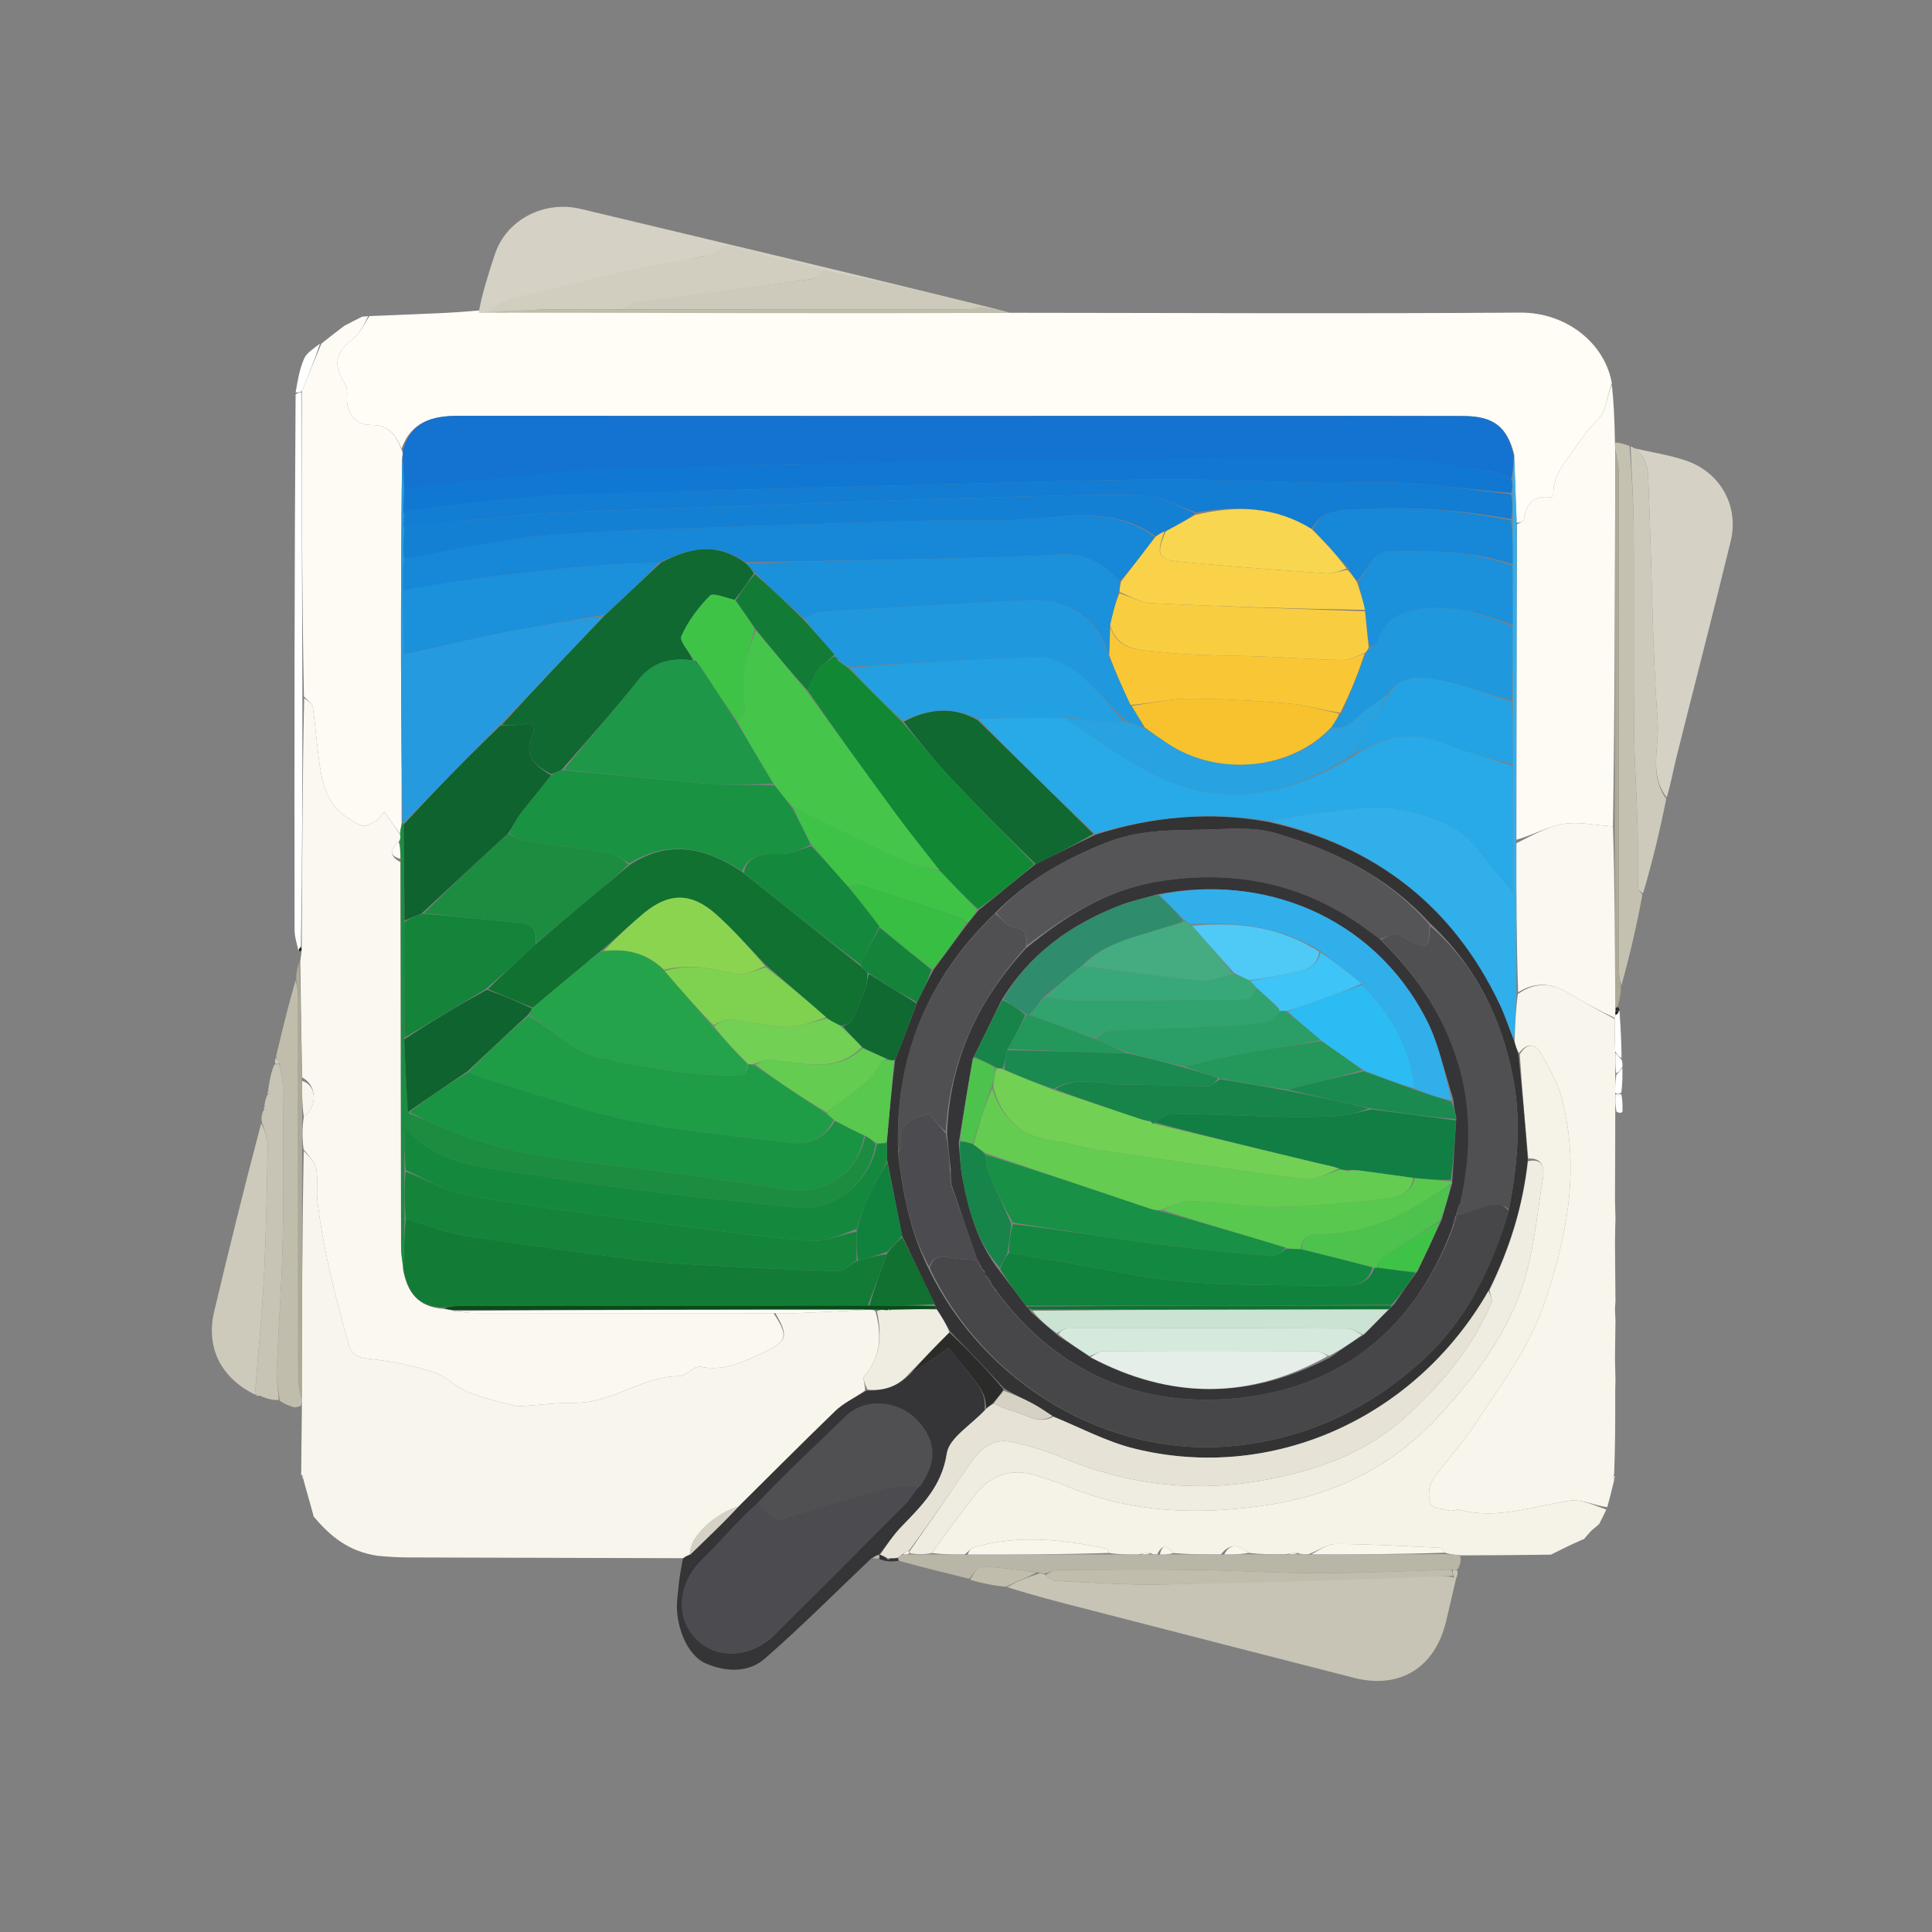 <?xml version="1.0" encoding="UTF-8" standalone="no"?>
<svg
   version="1.1"
   id="Layer_1"
   x="0px"
   y="0px"
   width="100%"
   viewBox="0 0 512 512"
   enable-background="new 0 0 512 512"
   xml:space="preserve"
   sodipodi:docname="io.github.Cookiiieee.WSelector.svg"
   inkscape:version="1.4.2 (ebf0e940d0, 2025-05-08)"
   xmlns:inkscape="http://www.inkscape.org/namespaces/inkscape"
   xmlns:sodipodi="http://sodipodi.sourceforge.net/DTD/sodipodi-0.dtd"
   xmlns="http://www.w3.org/2000/svg"
   xmlns:svg="http://www.w3.org/2000/svg"><rect x="0" y="0" width="512" height="512" fill="#808080" stroke="none"/><defs
   id="defs183" /><sodipodi:namedview
   id="namedview183"
   pagecolor="#ffffff"
   bordercolor="#000000"
   borderopacity="0.25"
   inkscape:showpageshadow="2"
   inkscape:pageopacity="0.0"
   inkscape:pagecheckerboard="0"
   inkscape:deskcolor="#d1d1d1"
   inkscape:zoom="2.609375"
   inkscape:cx="240.47904"
   inkscape:cy="298.53892"
   inkscape:window-width="1920"
   inkscape:window-height="1043"
   inkscape:window-x="0"
   inkscape:window-y="0"
   inkscape:window-maximized="1"
   inkscape:current-layer="Layer_1" />
<path
   fill="#000000"
   opacity="1"
   stroke="none"
   d=" M1,197   C1,131.333 1,66.167 1,1   C171.667,1 342.333,1 513,1   C513,171.667 513,342.333 513,513   C342.333,513 171.667,513 1,513   C1,407.833 1,302.667 1,197  M233.107,413.841   C234.748,413.856 236.39,413.872 238.829,413.96   C244.838,415.438 250.847,416.915 257.372,418.961   C260.356,419.601 263.339,420.241 267.037,421.091   C273.924,422.848 280.814,424.594 287.697,426.363   C311.415,432.46 335.121,438.6 358.85,444.652   C370.892,447.723 380.201,442.016 383.168,429.881   C384.105,426.046 384.97,422.193 386.098,417.813   C386.253,417.254 386.408,416.694 386.929,415.575   C387.077,414.473 387.225,413.37 388.263,412.277   C395.842,412.184 403.421,412.092 411.425,412.568   C414.92,412.197 418.85,412.592 419.965,407.928   C419.965,407.928 419.808,407.839 420.52,407.887   C420.989,407.206 421.459,406.525 422.092,405.307   C422.654,404.838 423.217,404.369 424.516,403.922   C425.189,403.267 426,402.706 426.512,401.944   C430.42,396.114 429.87,389.458 429.982,381.995   C429.979,353.003 429.977,324.01 429.999,294.177   C429.994,292.781 429.989,291.384 429.997,289.119   C429.984,287.095 429.971,285.07 429.988,282.352   C429.981,281.89 429.974,281.427 429.978,280.048   C429.712,275.979 429.446,271.91 429.103,267.357   C429.103,267.357 428.927,266.895 428.957,266.161   C429.249,264.753 429.541,263.345 430.036,261.169   C431.897,253.219 433.757,245.269 435.948,236.65   C437.907,228.42 439.867,220.19 442.078,211.21   C442.812,207.662 443.423,204.083 444.301,200.572   C449.059,181.542 453.997,162.555 458.638,143.497   C460.959,133.964 455.817,124.974 446.431,121.931   C442.057,120.513 437.452,119.808 432.629,118.381   C432.459,118.367 432.289,118.352 431.573,118.039   C430.396,117.672 429.22,117.305 428.025,116.017   C427.857,111.287 427.688,106.558 427.554,101.05   C425.409,91.198 415.354,82.753 402.805,82.843   C357.591,83.166 312.372,82.919 266.637,82.34   C264.415,81.926 262.193,81.513 259.247,80.842   C245.497,77.587 231.748,74.333 217.224,70.873   C212.143,69.631 207.063,68.389 201.508,66.969   C201.341,66.993 201.173,67.018 200.378,66.725   C199.25,66.507 198.121,66.289 196.533,65.878   C196.533,65.878 196.035,65.88 195.577,65.328   C194.395,65.196 193.213,65.064 191.481,64.387   C178.969,61.383 166.454,58.391 153.947,55.37   C144.266,53.032 134.199,58.146 131.148,67.383   C129.603,72.063 128.813,76.993 127.048,82.348   C123.674,82.56 120.302,82.818 116.926,82.975   C110.59,83.269 104.25,83.505 97.263,83.798   C96.835,83.838 96.407,83.879 95.537,83.44   C94.034,84.317 92.532,85.194 90.729,86.652   C88.875,88.126 87.021,89.601 84.426,91.045   C83.1,92.384 81.258,93.5 80.563,95.111   C79.348,97.927 78.838,101.047 78.017,104.972   C78.017,152.149 78.005,199.325 78.065,246.501   C78.067,248.363 78.751,250.223 79.457,252.052   C79.457,252.052 79.796,252.022 79.881,252.675   C79.777,253.324 79.673,253.974 79.096,255.121   C78.796,256.437 78.497,257.754 77.961,259.821   C76.356,266.558 74.75,273.294 72.932,280.633   C72.854,281.052 72.775,281.47 72.038,282.289   C71.708,284.528 71.378,286.767 70.851,289.471   C70.867,289.638 70.884,289.805 70.445,290.449   C70.322,291.303 70.199,292.156 69.907,293.481   C69.915,293.648 69.923,293.815 69.455,294.443   C69.33,295.301 69.205,296.159 68.819,297.74   C64.796,314.335 60.726,330.919 56.769,347.53   C54.495,357.079 58.512,365.132 67.564,369.531   C67.564,369.531 67.6,369.544 67.965,369.92   C68.31,369.946 68.655,369.971 69.592,370.437   C71.018,370.774 72.443,371.111 74.373,371.852   C75.586,372.225 76.798,372.597 78.095,373.585   C78.677,374.068 79.259,374.552 79.935,375.96   C79.896,380.986 79.858,386.012 79.144,391.179   C78.306,395.558 78.492,399.557 83.004,401.98   C83.004,401.98 83.115,401.874 82.981,402.612   C84.869,407.881 93.677,414.102 98.988,413.811   C99.377,413.79 99.719,412.932 100.899,412.551   C103.383,412.615 105.867,412.729 108.351,412.737   C132.562,412.813 156.774,412.871 181.191,413.558   C180.463,418.341 179.556,423.105 179.051,427.912   C178.389,434.204 181.685,438.543 187.119,440.862   C192.338,443.088 198.316,443.372 202.691,439.548   C212.457,431.013 221.629,421.798 231.691,413.006   C232.131,413.047 232.571,413.088 233.107,413.841  z"
   id="path1"
   style="fill:#000000;fill-opacity:0" />
<path
   fill="#fffdf6"
   opacity="1"
   stroke="none"
   d="m 97.912,83.766 c 6.338,-0.26 12.677,-0.496 19.014,-0.791 3.376,-0.157 6.748,-0.415 10.717,-0.74 0.802,-0.058 1.415,-0.206 1.912,0.07 1.509,0.277 4.081,-0.413 4.605,0.01 44.84,0.006 88.612,0.595 132.994,0.573 45.217,0.032 90.436,0.278 135.65,-0.044 12.549,-0.09 22.604,8.355 24.351,18.755 -1.389,3.568 -1.529,7.489 -3.56,9.41 -3.533,3.341 -5.755,7.293 -8.505,10.962 -2.435,3.249 -3.639,5.868 -3.449,9.949 -4.98,-0.967 -7.191,1.349 -7.808,5.767 -0.071,0.511 -1.194,0.876 -1.911,0.848 -0.245,-6.194 -0.408,-11.926 -0.63,-18.037 -1.824,-7.404 -5.491,-10.21 -13.482,-10.238 -19.651,-0.068 -39.302,-0.033 -58.953,-0.032 -69.112,0.002 -138.223,0.026 -207.334,-0.021 -6.797,-0.005 -12.493,1.41 -15.115,8.698 -1.639,-3.82 -3.263,-6.302 -8.196,-6.283 -3.654,0.014 -6.563,-2.968 -6.25,-7.544 0.076,-1.108 0.022,-2.451 -0.53,-3.339 -3.269,-5.26 -2.56,-8.297 2.238,-12.027 1.841,-1.431 2.852,-3.931 4.241,-5.944 z"
   id="path2"
   sodipodi:nodetypes="csccccsccscsccssscssssc" />
<path
   fill="#f8f6ec"
   opacity="1"
   stroke="none"
   d="m 180.985,412.935 c -24.211,-0.063 -48.423,-0.122 -72.634,-0.198 -2.484,-0.008 -4.968,-0.122 -8.209,-0.427 -7.769,-1.104 -12.712,-5.269 -17.027,-10.436 0,0 -0.111,0.105 -0.072,-0.31 -0.913,-3.474 -1.865,-6.532 -2.683,-9.695 0.031,-0.372 -0.072,-0.641 -0.281,-0.96 -0.106,-0.05 -0.26,0.128 -0.26,0.128 0.039,-5.026 0.078,-10.052 0.163,-15.865 0.027,-1.237 0.007,-1.687 0.027,-2.482 0.008,-0.807 -0.025,-1.269 -0.039,-2.196 0.06,-22.143 0.102,-43.821 0.523,-65.485 1.398,1.517 3.004,2.911 3.305,4.546 0.521,2.831 -0.013,5.839 0.326,8.723 1.509,12.828 4.717,25.285 8.212,37.699 0.987,3.508 2.779,3.829 5.915,4.175 5.639,0.622 11.301,1.774 16.709,3.478 3.19,1.005 5.74,3.909 8.887,5.215 3.875,1.608 8.053,2.514 12.139,3.568 1.212,0.313 2.564,0.192 3.842,0.115 2.527,-0.153 5.044,-0.464 7.571,-0.618 2.807,-0.171 5.656,0.002 8.425,-0.401 8.325,-1.213 15.413,-6.8 24.174,-6.814 1.878,-0.003 3.97,-2.818 5.591,-2.491 5.563,1.121 9.994,-0.683 14.965,-2.93 7.956,-3.597 8.849,-4.609 4.917,-11.27 2.284,-0.002 4.102,0.06 5.915,-0.014 6.198,-0.251 12.394,-0.55 18.923,-0.909 0.783,-0.034 1.234,0.01 1.701,0.46 1.816,6.478 1.319,12.077 -2.957,17.141 -0.526,0.622 0.267,2.358 0.189,3.826 -2.839,1.977 -5.741,3.372 -7.942,5.493 -9.559,9.212 -18.387,18.995 -28.183,28.353 -5.375,1.524 -9.768,3.742 -10.351,9.773 -0.737,0.4 -1.26,0.604 -1.782,0.808 z"
   id="path3"
   sodipodi:nodetypes="csccccccccccssssssssssssccsccsccccc" />
<path
   fill="#FAF8F0"
   opacity="1"
   stroke="none"
   d=" M205.002,348.005   C209.403,354.664 208.51,355.676 200.554,359.274   C195.583,361.521 191.152,363.324 185.589,362.204   C183.968,361.877 181.876,364.692 179.998,364.695   C171.237,364.709 164.149,370.296 155.824,371.509   C153.055,371.913 150.206,371.739 147.399,371.91   C144.872,372.065 142.355,372.375 139.828,372.528   C138.55,372.606 137.198,372.726 135.987,372.413   C131.9,371.359 127.722,370.453 123.847,368.845   C120.701,367.539 118.15,364.635 114.96,363.63   C109.552,361.926 103.89,360.774 98.251,360.152   C95.115,359.806 93.323,359.484 92.336,355.977   C88.841,343.563 85.633,331.106 84.124,318.278   C83.785,315.395 84.319,312.386 83.798,309.556   C83.497,307.921 81.891,306.526 80.444,304.562   C80.048,301.402 80.079,298.703 80.512,295.984   C84.342,293.056 83.893,287.484 80.061,285.53   C79.865,274.917 79.717,264.77 79.569,254.623   C79.673,253.974 79.777,253.324 79.929,252.107   C79.946,251.369 79.915,251.2 79.963,250.566   C80.094,228.4 80.148,206.699 80.601,185.019   C81.661,185.817 82.789,186.529 82.907,187.38   C83.721,193.254 84.074,199.202 85.099,205.034   C85.617,207.984 86.713,211.132 88.491,213.475   C90.223,215.758 93.026,217.378 95.639,218.759   C96.516,219.222 98.358,218.243 99.563,217.573   C100.453,217.078 101.027,216.014 101.822,215.112   C103.369,217.292 104.684,219.144 106.101,221.325   C106.134,222.104 106.065,222.554 105.638,223.071   C103.533,225.052 102.928,226.796 106.104,228.456   C106.228,262.76 106.236,296.606 106.288,330.452   C106.291,332.4 106.655,334.347 106.843,336.669   C107.999,342.604 110.905,346.34 117.363,346.848   C118.495,347.022 119.258,347.089 120.341,347.417   C122.477,347.785 124.293,347.985 126.109,347.986   C152.407,348.008 178.705,348.003 205.002,348.005  z"
   id="path4" />
<path
   fill="#F5F2E8"
   opacity="1"
   stroke="none"
   d=" M411,411.999   C403.421,412.092 395.842,412.184 387.385,412.186   C385.332,412.016 384.157,411.936 382.882,411.479   C382.426,410.785 382.081,410.208 381.711,410.191   C372.549,409.766 363.385,409.188 354.22,409.17   C351.82,409.165 349.416,410.932 346.637,411.928   C345.502,411.941 344.745,411.912 343.934,411.565   C342.925,411.458 341.969,411.67 340.56,411.927   C337.066,411.945 334.026,411.918 330.901,411.527   C328.342,409.504 325.969,408.781 323.551,411.945   C319.055,411.963 315.022,411.938 310.924,411.577   C309.231,409.499 307.871,409.283 306.675,411.953   C305.889,411.964 305.44,411.94 304.938,411.594   C303.927,411.486 302.968,411.7 301.566,411.957   C298.745,411.975 296.367,411.951 293.9,411.551   C293.611,410.918 293.449,410.483 293.206,410.431   C281.475,407.909 269.718,406.697 257.942,410.088   C257.185,410.306 256.649,411.291 255.562,411.96   C252.412,411.974 249.712,411.947 247.012,411.562   C250.867,406.11 254.607,400.922 258.61,395.945   C263.224,390.209 269.119,388.841 275.989,391.486   C277.847,392.201 279.834,392.604 281.653,393.397   C299.153,401.028 317.471,401.627 335.891,398.85   C353.197,396.241 368.418,389.042 380.66,375.959   C390.056,365.917 398.391,355.015 403.015,342.208   C406.442,332.718 407.237,322.25 408.896,312.167   C409.275,309.861 409.067,306.781 404.998,307.023   C404.16,297.663 403.378,288.732 402.755,279.435   C404.735,276.133 406.938,276.628 408.333,279.09   C410.519,282.947 412.804,286.948 413.911,291.184   C418.843,310.049 415.23,328.228 408.974,346.197   C404.982,357.664 397.591,367.096 391.172,377.095   C387.752,382.424 383.21,387.024 379.648,392.274   C378.574,393.857 378.399,396.797 379.125,398.582   C379.581,399.702 382.459,399.926 384.297,400.349   C385.046,400.521 385.995,399.873 386.723,400.073   C396.817,402.849 406.296,399.086 416.034,397.682   C419.109,397.239 422.497,398.976 425.69,400.046   C425.019,401.551 424.399,402.725 423.779,403.9   C423.217,404.369 422.654,404.838 421.714,405.658   C420.827,406.618 420.318,407.228 419.808,407.839   C419.808,407.839 419.965,407.928 419.553,407.933   C416.427,409.292 413.713,410.646 411,411.999  z"
   id="path5" />
<path
   fill="#FDFBF4"
   opacity="1"
   stroke="none"
   d=" M105.999,220.996   C104.684,219.144 103.369,217.292 101.822,215.112   C101.027,216.014 100.453,217.078 99.563,217.573   C98.358,218.243 96.516,219.222 95.639,218.759   C93.026,217.378 90.223,215.758 88.491,213.475   C86.713,211.132 85.617,207.984 85.099,205.034   C84.074,199.202 83.721,193.254 82.907,187.38   C82.789,186.529 81.661,185.817 80.54,184.554   C80.025,157.373 79.97,130.68 80.024,103.626   C81.811,99.202 83.489,95.139 85.167,91.075   C87.021,89.601 88.875,88.126 91.226,86.355   C93.141,85.346 94.56,84.633 95.979,83.919   C96.407,83.879 96.835,83.838 97.587,83.782   C96.523,85.779 95.513,88.279 93.672,89.71   C88.873,93.439 88.165,96.477 91.433,101.736   C91.985,102.625 92.039,103.968 91.963,105.076   C91.649,109.652 94.559,112.634 98.213,112.62   C103.146,112.601 104.77,115.083 106.442,119.196   C106.797,119.973 106.773,120.364 106.552,121.128   C106.325,139.817 106.248,158.134 106.281,176.45   C106.305,190.263 106.468,204.077 106.432,218.264   C106.196,219.423 106.098,220.21 105.999,220.996  z"
   id="path6" />
<path
   fill="#FDFBF4"
   opacity="1"
   stroke="none"
   d=" M402.006,138.994   C402.641,138.561 403.763,138.197 403.835,137.685   C404.452,133.267 406.663,130.951 411.643,131.918   C411.452,127.837 412.657,125.218 415.092,121.969   C417.841,118.301 420.064,114.348 423.596,111.007   C425.627,109.087 425.767,105.166 427.139,101.987   C427.688,106.558 427.857,111.287 427.967,116.832   C427.969,118.123 428.028,118.6 428.061,119.537   C427.986,152.997 427.937,185.996 427.46,218.997   C422.791,218.715 418.427,217.685 414.34,218.354   C410.069,219.052 406.065,221.384 401.864,222.539   C401.857,194.382 401.931,166.688 402.006,138.994  z"
   id="path7" />
<path
   fill="#c7c4b5"
   opacity="1"
   stroke="none"
   d="m 385.869,418.348 c -0.898,3.845 -1.763,7.698 -2.701,11.533 -2.967,12.135 -12.276,17.842 -24.318,14.77 -23.729,-6.052 -47.435,-12.192 -71.152,-18.289 -6.884,-1.77 -13.774,-3.515 -20.774,-5.765 2.617,-1.528 5.346,-2.562 8.409,-3.597 0.777,0.001 1.221,0.001 1.755,0.391 0.922,0.791 1.74,1.51 2.589,1.548 9.3,0.414 18.612,1.139 27.906,0.98 25.805,-0.441 65.833,-3.986 78.23,-1.821 0.211,0.113 0.055,0.249 0.055,0.249 z"
   id="path8"
   sodipodi:nodetypes="cssscccsscc" />
<path
   fill="#D5D1C4"
   opacity="1"
   stroke="none"
   d=" M432.951,118.78   C437.452,119.808 442.057,120.513 446.431,121.931   C455.817,124.974 460.959,133.964 458.638,143.497   C453.997,162.555 449.059,181.542 444.301,200.572   C443.423,204.083 442.812,207.662 441.692,211.346   C436.905,205.148 439.777,197.919 439.295,191.216   C437.821,170.741 437.77,150.167 436.906,129.643   C436.744,125.795 437.142,121.34 432.951,118.78  z"
   id="path9" />
<path
   fill="#353436"
   opacity="1"
   stroke="none"
   d="m 192.957,401.983 c 9.429,-9.347 18.784,-18.77 28.344,-27.982 2.201,-2.121 5.103,-3.516 8.345,-5.489 4.934,0.142 8.49,-1.261 11.675,-4.516 3.61,-2.262 6.851,-4.516 10.072,-6.756 9.503,11.553 9.503,11.553 9.588,16.394 -3.609,4.019 -9.437,7.382 -10.07,11.538 -1.32,8.667 -6.569,13.762 -11.956,19.345 -2.217,2.298 -4.015,5 -5.983,7.499 0.021,-0.02 0.059,-0.063 -0.212,0.032 -0.753,0.333 -1.235,0.573 -1.716,0.812 -9.414,8.938 -18.586,18.153 -28.352,26.689 -4.375,3.824 -10.353,3.54 -15.572,1.314 -5.434,-2.318 -8.299,-10.849 -7.637,-17.142 0.506,-4.806 0.478,-5.379 1.487,-10.617 0.419,-0.516 0.941,-0.719 2.005,-1.195 3.649,-3.537 6.708,-6.683 9.983,-9.925 m 7.334,-2.731 c -4.837,4.802 -9.71,9.57 -14.504,14.415 -6.167,6.233 -6.613,14.862 -1.135,20.474 5.589,5.725 14.38,5.284 20.807,-1.118 11.545,-11.499 23.074,-23.014 34.546,-34.586 1.231,-1.241 2.039,-2.902 3.65,-4.738 4.757,-6.897 4.243,-12.941 -1.542,-18.163 -5.015,-4.526 -13.197,-4.746 -18.102,0.011 -7.87,7.634 -15.448,15.569 -23.722,23.705 z"
   id="path10"
   sodipodi:nodetypes="csccccsscccsssccccsssscssc" />
<path
   fill="#d5d1c4"
   opacity="1"
   stroke="none"
   d="m 129.806,82.693 c -1.222,0.013 -2.445,0.297 -2.93,0.086 0.852,-4.973 2.726,-10.716 4.272,-15.395 3.051,-9.238 13.117,-14.352 22.798,-12.013 12.508,3.021 100.695,23.898 113.318,27.498 -1.507,1.348 -78.728,-15.451 -80.429,-15.092 -5.712,1.205 -11.319,2.363 -17.012,3.644 -11.43,2.571 -23.573,5.362 -34.934,8.224 -2.307,0.581 -2.898,1.987 -5.084,3.05 z"
   id="path11"
   sodipodi:nodetypes="ccsscssscc" />
<path
   fill="#CDCABC"
   opacity="1"
   stroke="none"
   d=" M432.79,118.58   C437.142,121.34 436.744,125.795 436.906,129.643   C437.77,150.167 437.821,170.741 439.295,191.216   C439.777,197.919 436.905,205.148 441.567,211.722   C439.867,220.19 437.907,228.42 435.421,236.755   C434.607,236.277 434.079,235.699 434.071,235.112   C433.993,229.712 434.114,224.308 433.965,218.911   C433.729,210.377 433.117,201.848 433.045,193.314   C432.895,175.6 433.077,157.883 432.952,140.168   C432.901,132.89 432.41,125.615 432.119,118.338   C432.289,118.352 432.459,118.367 432.79,118.58  z"
   id="path12" />
<path
   fill="#d1cdbf"
   opacity="1"
   stroke="none"
   d="m 129.149,82.508 c 1.895,-1.283 3.977,-2.757 6.283,-3.339 11.36,-2.863 22.759,-5.585 34.189,-8.157 5.693,-1.281 11.503,-2.032 17.215,-3.237 1.701,-0.359 3.249,-1.445 5.031,-2.521 1.346,-0.191 2.528,-0.058 4,0.529 0.569,0.4 0.847,0.344 1.125,0.289 1.129,0.218 2.258,0.435 3.779,0.971 0.666,0.247 2.663,0.942 2.936,0.87 5.08,1.242 9.588,2.056 15.039,3.803 -0.534,1.208 -2.524,2.067 -3.506,2.199 -15.619,2.105 -30.922,4.447 -46.542,6.546 -1.187,0.16 -2.586,1.464 -4.173,1.523 -7.243,0.011 -14.019,-0.081 -20.791,0.059 -3.552,0.074 -7.095,0.554 -10.643,0.851 -1.218,-0.056 -2.435,-0.111 -3.944,-0.388 z"
   id="path13"
   sodipodi:nodetypes="ccsscccccccscscc" />
<path
   fill="#B9B6A7"
   opacity="1"
   stroke="none"
   d=" M276.998,417.004   C276.554,417.003 276.11,417.003 275.077,416.724   C269.642,415.979 264.799,415.311 259.945,415.211   C258.938,415.19 257.887,417.278 256.856,418.393   C250.847,416.915 244.838,415.438 238.446,413.685   C238.063,413.41 238.013,412.935 238.119,412.7   C238.51,412.274 238.794,412.084 239.396,411.925   C240.137,411.933 240.561,411.91 241.414,411.932   C243.565,411.958 245.288,411.939 247.011,411.92   C249.712,411.947 252.412,411.974 256.028,412.001   C269.292,411.976 281.641,411.952 293.99,411.927   C296.367,411.951 298.745,411.975 301.938,411.996   C303.499,411.967 304.245,411.942 304.99,411.916   C305.44,411.94 305.889,411.964 307.071,411.992   C308.866,411.968 309.927,411.94 310.989,411.912   C315.022,411.938 319.055,411.963 323.985,411.986   C326.916,411.952 328.951,411.921 330.986,411.89   C334.026,411.918 337.066,411.945 340.93,411.969   C342.499,411.939 343.243,411.911 343.987,411.883   C344.745,411.912 345.502,411.941 347.103,411.97   C359.624,411.933 371.303,411.894 382.982,411.856   C384.157,411.936 385.332,412.016 386.94,412.182   C387.225,413.37 387.077,414.473 386.354,415.82   C385.517,416.042 385.255,416.019 384.53,415.996   C372.575,416.33 361.085,416.91 349.594,416.923   C338.896,416.935 328.2,416.198 317.499,416.055   C305.104,415.889 292.704,415.987 280.306,416.053   C279.202,416.059 278.1,416.672 276.998,417.004  z"
   id="path14" />
<path
   fill="#CDCABC"
   opacity="1"
   stroke="none"
   d=" M67.543,369.568   C58.512,365.132 54.495,357.079 56.769,347.53   C60.726,330.919 64.796,314.335 69.241,297.626   C70.108,299.577 70.966,301.647 70.932,303.703   C70.74,315.293 70.536,326.889 69.94,338.463   C69.406,348.845 68.362,359.201 67.543,369.568  z"
   id="path15" />
<path
   fill="#C4C1B1"
   opacity="1"
   stroke="none"
   d=" M431.846,118.189   C432.41,125.615 432.901,132.89 432.952,140.168   C433.077,157.883 432.895,175.6 433.045,193.314   C433.117,201.848 433.729,210.377 433.965,218.911   C434.114,224.308 433.993,229.712 434.071,235.112   C434.079,235.699 434.607,236.277 435.256,237.09   C433.757,245.269 431.897,253.219 429.668,261.241   C429.202,259.834 429.022,258.353 429.021,256.873   C429.002,212.841 429.012,168.809 428.958,124.777   C428.956,122.876 428.39,120.976 428.087,119.076   C428.028,118.6 427.969,118.123 427.976,117.293   C429.22,117.305 430.396,117.672 431.846,118.189  z"
   id="path16" />
<path
   fill="#cdcabc"
   opacity="1"
   stroke="none"
   d="m 164.994,81.98 c 1.119,-0.663 2.18,-1.764 3.366,-1.924 15.62,-2.099 31.262,-4.034 46.88,-6.139 0.982,-0.132 1.821,-1.33 2.741,-2.435 13.765,2.852 35.644,7.664 49.452,11.328 -1.257,0.52 -10.703,-0.833 -12.018,-0.833 -30.141,0.014 -60.282,0.006 -90.422,0.003 z"
   id="path17"
   sodipodi:nodetypes="ccsccsc" />
<path
   fill="#C0BDAD"
   opacity="1"
   stroke="none"
   d=" M79.952,370.96   C79.984,371.422 80.017,371.883 79.692,372.583   C78.894,372.87 78.453,372.92 78.011,372.969   C76.798,372.597 75.586,372.225 74.157,371.201   C73.714,368.269 73.212,365.977 73.305,363.709   C73.786,352.007 74.68,340.316 74.932,328.61   C75.224,315.015 75.039,301.409 74.957,287.809   C74.945,285.877 74.341,283.949 74,281.732   C73.707,280.972 73.426,280.501 73.145,280.03   C74.75,273.294 76.356,266.558 78.34,259.761   C78.813,261.349 78.989,262.996 78.99,264.644   C79.001,298.192 78.977,331.741 79.029,365.289   C79.032,367.18 79.631,369.069 79.952,370.96  z"
   id="path18" />
<path
   fill="#C7C4B5"
   opacity="1"
   stroke="none"
   d=" M74.012,282.02   C74.341,283.949 74.945,285.877 74.957,287.809   C75.039,301.409 75.224,315.015 74.932,328.61   C74.68,340.316 73.786,352.007 73.305,363.709   C73.212,365.977 73.714,368.269 73.905,370.999   C72.443,371.111 71.018,370.774 69.127,369.995   C68.308,369.55 67.954,369.547 67.6,369.544   C67.6,369.544 67.564,369.531 67.554,369.549   C68.362,359.201 69.406,348.845 69.94,338.463   C70.536,326.889 70.74,315.293 70.932,303.703   C70.966,301.647 70.108,299.577 69.371,297.265   C69.205,296.159 69.33,295.301 69.868,294.143   C70.362,293.748 70.529,293.602 70.509,293.569   C70.389,293.368 70.225,293.194 70.076,293.01   C70.199,292.156 70.322,291.303 70.851,290.143   C71.34,289.744 71.511,289.596 71.493,289.566   C71.367,289.366 71.201,289.19 71.048,289.006   C71.378,286.767 71.708,284.528 72.696,282.124   C73.573,281.979 73.792,281.999 74.012,282.02  z"
   id="path19" />
<path
   fill="#333334"
   opacity="1"
   stroke="none"
   d=" M79.916,103.986   C79.97,130.68 80.025,157.373 80.141,184.532   C80.148,206.699 80.094,228.4 79.749,250.665   C79.207,251.46 79.094,251.744 79.117,252.083   C78.751,250.223 78.067,248.363 78.065,246.501   C78.005,199.325 78.017,152.149 78.338,104.494   C79.078,104.006 79.497,103.996 79.916,103.986  z"
   id="path20"
   style="fill:#ffffff;fill-opacity:1" />
<path
   fill="#ADAA97"
   opacity="1"
   stroke="none"
   d=" M428.061,119.537   C428.39,120.976 428.956,122.876 428.958,124.777   C429.012,168.809 429.002,212.841 429.021,256.873   C429.022,258.353 429.202,259.834 429.566,261.626   C429.541,263.345 429.249,264.753 428.739,266.572   C428.521,266.982 428.133,267.131 428.073,266.657   C427.972,250.454 427.93,234.724 427.888,218.994   C427.937,185.996 427.986,152.997 428.061,119.537  z"
   id="path21" />
<path
   fill="#c0bdad"
   opacity="1"
   stroke="none"
   d="m 164.526,81.985 c 30.609,-0.002 60.75,0.006 90.89,-0.009 1.316,-6.26e-4 2.631,-0.206 4.251,-0.596 2.526,0.132 5.221,0.817 7.702,1.504 -44.123,0.295 -95.821,-0.022 -140.662,-0.028 3.089,-0.325 13.475,-0.738 17.027,-0.811 6.772,-0.14 13.548,-0.049 20.791,-0.059 z"
   id="path22"
   sodipodi:nodetypes="cscccscc" />

<path
   fill="#ADAA97"
   opacity="1"
   stroke="none"
   d=" M79.97,370.495   C79.631,369.069 79.032,367.18 79.029,365.289   C78.977,331.741 79.001,298.192 78.99,264.644   C78.989,262.996 78.813,261.349 78.458,259.386   C78.497,257.754 78.796,256.437 79.332,254.872   C79.717,264.77 79.865,274.917 80.008,285.982   C80.039,289.935 80.075,292.97 80.111,296.004   C80.079,298.703 80.048,301.402 80.065,304.548   C80.072,326.674 80.031,348.352 79.97,370.495  z"
   id="path24" />
<path
   fill="#C0BDAD"
   opacity="1"
   stroke="none"
   d=" M257.114,418.677   C257.887,417.278 258.938,415.19 259.945,415.211   C264.799,415.311 269.642,415.979 274.744,416.724   C272.27,418.036 269.541,419.071 266.567,420.493   C263.339,420.241 260.356,419.601 257.114,418.677  z"
   id="path25" />
<path
   fill="#181817"
   opacity="1"
   stroke="none"
   d="m 428.119,371.013 c 3.389,12.569 6.095,19.12 -1.607,30.931 -0.511,0.763 -1.323,1.324 -2.364,1.967 0.251,-1.186 0.871,-2.36 1.737,-4.165 0.81,-3.009 1.373,-5.388 2.003,-8.005 0.067,-0.238 -0.056,-0.716 0.018,-1.181 0.12,-6.826 0.166,-13.187 0.212,-19.548 z"
   id="path26"
   style="display:none"
   sodipodi:nodetypes="csccccc" />

<path
   fill="#181817"
   opacity="1"
   stroke="none"
   d=" M80.024,103.626   C79.497,103.996 79.078,104.006 78.346,104.028   C78.838,101.047 79.348,97.927 80.563,95.111   C81.258,93.5 83.1,92.384 84.797,91.06   C83.489,95.139 81.811,99.202 80.024,103.626  z"
   id="path28"
   style="fill:#ffffff;fill-opacity:1" />

<path
   fill="#2B2B29"
   opacity="1"
   stroke="none"
   d=" M429.18,267.841   C429.446,271.91 429.712,275.979 429.736,280.367   C429.034,280.128 428.575,279.57 428.041,278.566   C427.915,275.413 427.863,272.706 427.881,269.742   C428.006,269.317 428.061,269.149 428.321,268.883   C428.766,268.582 428.918,268.326 429.029,267.972   C429.079,267.928 429.18,267.841 429.18,267.841  z"
   id="path30"
   style="fill:#ffffff;fill-opacity:1" />
<path
   fill="#181817"
   opacity="1"
   stroke="none"
   d="m 411.212,412.284 c 2.501,-1.638 5.215,-2.992 8.278,-4.415 -0.64,4.724 -4.57,4.328 -8.278,4.415 z"
   id="path31"
   style="display:none" />
<path
   fill="#2B2B29"
   opacity="1"
   stroke="none"
   d=" M429.959,283.046   C429.971,285.07 429.984,287.095 429.681,289.557   C428.949,290.002 428.534,290.007 428.045,289.598   C428.019,287.785 428.069,286.386 428.349,284.838   C429.04,284.141 429.499,283.594 429.959,283.046  z"
   id="path32"
   style="fill:#ffffff;fill-opacity:1" />
<path
   fill="#353436"
   opacity="1"
   stroke="none"
   d=" M238.013,412.935   C238.013,412.935 238.063,413.41 238.047,413.649   C236.39,413.872 234.748,413.856 233.101,413.192   C233.073,412.346 233.052,412.15 233.03,411.954   C233.03,411.954 232.992,411.996 233.282,412.004   C234.108,412.318 234.644,412.623 235.162,413.176   C235.432,413.285 235.721,413.146 236.343,412.974   C237.122,412.939 237.567,412.937 238.013,412.935  z"
   id="path33" />
<path
   fill="#181817"
   opacity="1"
   stroke="none"
   d=" M428.119,290.013   C428.534,290.007 428.949,290.002 429.674,289.992   C429.989,291.384 429.994,292.781 429.986,294.598   C429.562,295.016 429.15,295.014 428.371,294.587   C428.042,292.78 428.081,291.396 428.119,290.013  z"
   id="path34"
   style="fill:#ffffff;fill-opacity:1" />

<path
   fill="#181817"
   opacity="1"
   stroke="none"
   d=" M429.973,282.699   C429.499,283.594 429.04,284.141 428.292,284.414   C428.04,282.43 428.078,280.721 428.115,279.012   C428.575,279.57 429.034,280.128 429.731,280.825   C429.974,281.427 429.981,281.89 429.973,282.699  z"
   id="path36"
   style="fill:#ffffff;fill-opacity:1" />

<path
   fill="#181817"
   opacity="1"
   stroke="none"
   d="m 420.164,407.863 c 0.154,-0.634 0.663,-1.244 1.468,-1.936 -0.173,0.599 -0.643,1.28 -1.468,1.936 z"
   id="path38"
   style="display:none" />
<path
   fill="#B9B6A7"
   opacity="1"
   stroke="none"
   d=" M232.759,412.048   C233.052,412.15 233.073,412.346 233.052,412.836   C232.571,413.088 232.131,413.047 231.367,412.933   C231.525,412.62 232.006,412.381 232.759,412.048  z"
   id="path39" />
<path
   fill="#C7C4B5"
   opacity="1"
   stroke="none"
   d=" M384.994,415.995   C385.255,416.019 385.517,416.042 386.171,416.1   C386.408,416.694 386.253,417.254 385.983,418.081   C385.869,418.348 385.409,418.212 385.2,417.768   C384.991,416.881 384.993,416.438 384.994,415.995  z"
   id="path40" />
<path
   fill="#CDCABC"
   opacity="1"
   stroke="none"
   d=" M74,281.732   C73.792,281.999 73.573,281.979 73.025,281.924   C72.775,281.47 72.854,281.052 73.039,280.332   C73.426,280.501 73.707,280.972 74,281.732  z"
   id="path41" />
<path
   fill="#2B2B29"
   opacity="1"
   stroke="none"
   d=" M428.133,267.131   C428.133,267.131 428.521,266.982 428.724,266.939   C428.927,266.895 429.103,267.357 429.142,267.599   C429.18,267.841 429.079,267.928 428.834,267.975   C428.589,268.021 428.198,268.018 428.147,267.799   C428.096,267.58 428.133,267.131 428.133,267.131  z"
   id="path42" />
<path
   fill="#D5D1C4"
   opacity="1"
   stroke="none"
   d=" M196.763,65.975   C196.714,66.127 196.435,66.183 196.096,66.059   C196.035,65.88 196.533,65.878 196.763,65.975  z"
   id="path43" />
<path
   fill="#D5D1C4"
   opacity="1"
   stroke="none"
   d=" M201.746,67.058   C201.71,67.219 201.437,67.29 201.085,67.202   C201.173,67.018 201.341,66.993 201.746,67.058  z"
   id="path44" />
<path
   fill="#CDCABC"
   opacity="1"
   stroke="none"
   d=" M70.949,289.238   C71.201,289.19 71.367,289.366 71.493,289.566   C71.511,289.596 71.34,289.744 71.078,289.905   C70.884,289.805 70.867,289.638 70.949,289.238  z"
   id="path45" />
<path
   fill="#CDCABC"
   opacity="1"
   stroke="none"
   d=" M69.991,293.246   C70.225,293.194 70.389,293.368 70.509,293.569   C70.529,293.602 70.362,293.748 70.106,293.912   C69.923,293.815 69.915,293.648 69.991,293.246  z"
   id="path46" />
<path
   fill="#181817"
   opacity="1"
   stroke="none"
   d=" M79.287,252.068   C79.094,251.744 79.207,251.46 79.671,251.13   C79.915,251.2 79.946,251.369 79.886,251.78   C79.796,252.022 79.457,252.052 79.287,252.068  z"
   id="path47" />
<path
   fill="#CDCABC"
   opacity="1"
   stroke="none"
   d=" M67.783,369.732   C67.954,369.547 68.308,369.55 68.831,369.775   C68.655,369.971 68.31,369.946 67.783,369.732  z"
   id="path48" />
<path
   fill="#1472d0"
   opacity="1"
   stroke="none"
   d="m 106.75,120.755 c 0.024,-0.391 0.047,-0.782 0.036,-1.466 2.244,-7.674 7.941,-9.089 14.738,-9.084 69.111,0.047 138.223,0.023 207.334,0.021 19.651,-5.1e-4 39.302,-0.036 58.953,0.032 7.991,0.028 11.658,2.834 13.358,10.656 -0.154,2.565 -0.243,4.334 -0.687,6.043 -2.178,-0.773 -3.946,-1.865 -5.832,-2.137 -9.629,-1.389 -19.42,-2.921 -29.074,-2.957 -35.397,-0.134 -70.934,0.493 -106.332,0.903 -16.931,0.196 -33.589,-0.114 -50.518,0.238 -15.1,0.315 -29.794,1.138 -44.891,1.578 -5.452,0.159 -11.511,0.64 -16.946,1.141 -13.314,1.229 -26.619,3.097 -39.97,3.929 -0.152,-2.908 -0.059,-6.445 -0.169,-8.897 z"
   id="path49"
   sodipodi:nodetypes="ccsssccssssssccc" />
<path
   fill="#30AFEB"
   opacity="1"
   stroke="none"
   d=" M400.837,127.016   C400.926,125.247 401.015,123.478 401.228,121.292   C401.515,126.607 401.678,132.339 401.923,138.533   C401.931,166.688 401.857,194.382 401.78,223.002   C401.83,236.953 401.884,249.978 401.855,263.462   C401.641,267.969 401.51,272.016 401.221,275.77   C399.866,272.388 398.861,269.208 397.446,266.222   C384.991,239.946 364.291,224.079 336.304,217.571   C341.392,216.604 346.196,215.655 351.046,215.212   C357.478,214.625 364.215,213.133 370.33,214.399   C378.052,215.998 386.288,217.962 391.628,225.077   C394.316,228.659 397.324,232 400.856,236.256   C400.856,224.512 400.856,213.744 400.896,202.512   C400.906,196.686 400.876,191.323 400.879,185.496   C400.887,178.678 400.862,172.324 400.879,165.507   C400.893,160.021 400.864,154.996 400.879,149.516   C400.893,145.368 400.863,141.677 400.872,137.55   C400.884,135.073 400.856,133.032 400.871,130.594   C400.887,129.137 400.862,128.077 400.837,127.016  z"
   id="path50" />
<path
   fill="#EFECE1"
   opacity="1"
   stroke="none"
   d=" M240.952,364.005   C238.135,367.252 234.58,368.654 229.905,368.264   C229.32,367.04 228.527,365.305 229.053,364.682   C233.329,359.618 233.826,354.02 232.386,347.466   C233.505,347.039 234.265,347.095 235.111,347.296   C235.455,347.35 235.712,347.26 236.427,347.093   C240.595,346.966 244.305,346.917 248.314,347.024   C249.71,349.11 250.807,351.039 251.61,353.118   C247.861,356.847 244.406,360.426 240.952,364.005  z"
   id="path51" />
<path
   fill="#064C17"
   opacity="1"
   stroke="none"
   d=" M248.015,346.867   C244.305,346.917 240.595,346.966 236.192,347.027   C235.5,347.038 235.025,347.151 235.025,347.151   C234.265,347.095 233.505,347.039 232.37,347.059   C231.543,347.091 231.092,347.047 229.847,347.01   C192.708,347.063 156.365,347.11 120.021,347.157   C119.258,347.089 118.495,347.022 117.703,346.609   C119.493,346.172 121.313,346.001 123.132,346   C158.751,345.975 194.37,345.97 230.458,345.978   C236.587,345.971 242.247,345.946 247.944,346.156   C247.981,346.391 248.015,346.867 248.015,346.867  z"
   id="path52" />
<path
   fill="#FFFDF6"
   opacity="1"
   stroke="none"
   d=" M120.341,347.417   C156.365,347.11 192.708,347.063 229.514,347.088   C223.78,347.44 217.584,347.739 211.386,347.99   C209.573,348.064 207.755,348.002 205.471,348.004   C178.705,348.003 152.407,348.008 126.109,347.986   C124.293,347.985 122.477,347.785 120.341,347.417  z"
   id="path53" />
<path
   fill="#d5d1c4"
   opacity="1"
   stroke="none"
   d="m 195.728,399.168 c -2.741,3.255 -9.513,9.61 -12.947,12.951 0.041,-5.76 7.572,-11.427 12.947,-12.951 z"
   id="path54"
   sodipodi:nodetypes="ccc" />
<path
   fill="#FDFBF4"
   opacity="1"
   stroke="none"
   d=" M80.359,391.87   C80.175,391.806 80.124,391.639 80.129,391.216   C80.288,391.229 80.39,391.498 80.359,391.87  z"
   id="path55" />
<path
   fill="#127C36"
   opacity="1"
   stroke="none"
   d=" M229.989,345.961   C194.37,345.97 158.751,345.975 123.132,346   C121.313,346.001 119.493,346.172 117.334,346.504   C110.905,346.34 107.999,342.604 106.905,336.188   C107.048,331.228 107.12,327.123 107.571,323.013   C112.982,324.511 117.923,326.591 123.065,327.411   C138.51,329.872 154.026,331.891 169.53,333.971   C173.778,334.541 178.073,334.827 182.357,335.054   C195.562,335.751 208.769,336.469 221.985,336.855   C223.627,336.903 225.327,335 227.389,334   C230.186,333.335 232.594,332.671 234.997,332.384   C233.324,337.162 231.657,341.561 229.989,345.961  z"
   id="path56" />
<path
   fill="#1C8C41"
   opacity="1"
   stroke="none"
   d=" M107.193,323.018   C107.12,327.123 107.048,331.228 106.913,335.814   C106.655,334.347 106.291,332.4 106.288,330.452   C106.236,296.606 106.228,262.76 106.204,228.047   C106.131,225.788 106.064,224.396 105.997,223.003   C106.065,222.554 106.134,222.104 106.101,221.325   C106.098,220.21 106.196,219.423 106.52,218.321   C106.746,218.005 106.951,218.049 106.988,218.511   C107.081,227.298 107.138,235.623 107.141,244.419   C107.122,254.922 107.156,264.954 107.142,275.454   C107.386,282.277 107.68,288.631 108.344,295.029   C112.042,296.506 115.35,297.986 118.7,299.364   C130.724,304.309 143.31,306.613 156.198,308.07   C173.874,310.069 191.495,312.618 209.091,315.253   C218.734,316.698 227.293,310.853 229.32,301.003   C230.435,301.637 231.236,302.242 232.022,303.237   C230.333,314.04 220.16,321.095 210.976,320.024   C197.872,318.496 184.729,317.288 171.637,315.669   C160.675,314.314 149.738,312.709 138.833,310.951   C127.645,309.149 115.762,308.872 107.181,298.468   C107.181,302.322 107.181,306.176 107.138,310.489   C107.127,314.971 107.16,318.995 107.193,323.018  z"
   id="path57" />
<path
   fill="#F8F6EC"
   opacity="1"
   stroke="none"
   d=" M80.512,295.984   C80.075,292.97 80.039,289.935 80.056,286.448   C83.893,287.484 84.342,293.056 80.512,295.984  z"
   id="path58" />
<path
   fill="#FDFBF4"
   opacity="1"
   stroke="none"
   d=" M105.638,223.071   C106.064,224.396 106.131,225.788 106.098,227.589   C102.928,226.796 103.533,225.052 105.638,223.071  z"
   id="path59" />
<path
   fill="#f8f6ec"
   opacity="1"
   stroke="none"
   d="m 401.379,276.062 c 0.131,-4.047 0.262,-8.094 0.861,-12.645 5.056,-3.517 9.422,-2.761 13.868,5.2e-4 3.798,2.359 7.794,4.399 11.703,6.581 0.052,2.707 0.104,5.415 0.229,8.568 0.037,2.155 -4.5e-4,3.864 0.019,5.997 0.008,1.823 -0.041,3.222 -0.016,5.035 0.036,1.798 -0.003,3.182 0.016,4.977 0.008,7.781 -0.042,15.15 -0.074,23.394 0.055,2.252 0.093,3.629 0.131,5.006 -0.05,1.731 -0.099,3.462 -0.132,6.083 0.055,5.899 0.093,10.908 0.131,15.917 -0.049,0.457 -0.098,0.914 -0.13,2.076 0.055,1.445 0.093,2.184 0.131,2.924 -0.05,3.048 -0.1,6.097 -0.132,10.019 0.055,2.576 0.094,4.278 0.132,5.981 -0.049,1.402 -0.099,2.804 -0.073,4.621 0.028,6.776 -0.018,13.137 -0.28,20.052 -0.414,0.886 -0.323,1.145 0.057,1.33 -0.563,2.379 -1.126,4.758 -1.884,7.437 -3.44,-0.44 -6.828,-2.177 -9.902,-1.734 -9.738,1.403 -19.218,5.167 -29.311,2.391 -0.728,-0.2 -1.678,0.447 -2.427,0.275 -1.838,-0.422 -4.716,-0.647 -5.171,-1.767 -0.726,-1.785 -0.552,-4.725 0.522,-6.308 3.563,-5.25 8.104,-9.85 11.524,-15.179 6.419,-9.999 13.81,-19.431 17.802,-30.898 6.256,-17.969 9.869,-36.148 4.937,-55.013 -1.108,-4.237 -3.392,-8.237 -5.578,-12.095 -1.395,-2.461 -3.598,-2.957 -5.778,0.004 -0.632,-0.994 -0.904,-2.013 -1.175,-3.031 z"
   id="path60"
   sodipodi:nodetypes="ccscccccccccccccccccsssssssssccc" />
<path
   fill="#333334"
   opacity="1"
   stroke="none"
   d=" M401.221,275.77   C401.651,277.081 401.923,278.1 402.395,279.46   C403.378,288.732 404.16,297.663 404.874,307.32   C403.562,319.96 399.966,331.174 394.463,342.097   C375.104,375.891 337.022,392.984 300.462,383.849   C293.116,382.014 286.241,378.297 278.902,375.245   C276.992,374.006 275.381,372.869 273.654,371.954   C271.19,370.649 268.64,369.507 266.078,367.931   C261.321,362.701 256.613,357.834 251.905,352.967   C250.807,351.039 249.71,349.11 248.314,347.024   C248.015,346.867 247.981,346.391 247.806,345.856   C244.79,339.509 241.95,333.698 239.071,327.492   C237.738,320.712 236.444,314.327 235.131,307.531   C235.072,305.745 235.032,304.371 235.027,302.55   C235.689,295.093 236.316,288.083 237.23,280.845   C239.308,275.718 241.098,270.818 243.056,265.617   C244.528,262.6 245.833,259.885 247.418,256.98   C250.475,252.892 253.252,248.995 256.322,244.942   C257.476,243.559 258.339,242.331 259.535,241.046   C264.622,237.007 269.377,233.026 274.48,228.993   C279.881,226.367 284.935,223.791 290.391,221.193   C305.601,216.35 320.666,214.99 336.041,217.814   C364.291,224.079 384.991,239.946 397.446,266.222   C398.861,269.208 399.866,272.388 401.221,275.77  M238.019,305.823   C239.272,316.252 241.165,326.511 246.276,336.632   C260.274,365.477 292.716,386.907 327.757,383.093   C346.634,381.038 362.706,373.353 376.608,360.822   C388.562,350.046 395.392,336.147 399.972,320.129   C402.121,308.661 403.195,297.123 400.965,285.571   C397.917,269.783 391.107,255.936 378.699,244.419   C367.698,232.377 353.741,225.462 338.355,220.884   C331.927,218.971 325.526,219.763 319.031,219.878   C310.217,220.034 301.642,219.917 293.096,223.336   C282.092,227.739 272.1,233.278 263.398,242.294   C245.726,259.457 237.024,280.249 238.019,305.823  z"
   id="path61" />
<path
   fill="#EFECE1"
   opacity="1"
   stroke="none"
   d=" M394.734,341.902   C399.966,331.174 403.562,319.96 404.929,307.75   C409.067,306.781 409.275,309.861 408.896,312.167   C407.237,322.25 406.442,332.718 403.015,342.208   C398.391,355.015 390.056,365.917 380.66,375.959   C368.418,389.042 353.197,396.241 335.891,398.85   C317.471,401.627 299.153,401.028 281.653,393.397   C279.834,392.604 277.847,392.201 275.989,391.486   C269.119,388.841 263.224,390.209 258.61,395.945   C254.607,400.922 250.867,406.11 247.012,411.562   C245.288,411.939 243.565,411.958 241.419,411.71   C240.997,411.443 241.002,410.998 241.27,410.803   C246.681,403.093 251.845,395.593 256.957,388.057   C259.641,384.102 262.958,381.028 268.071,382.125   C272.569,383.091 277.06,384.426 281.297,386.207   C298.235,393.325 315.797,395.566 333.81,392.452   C348.452,389.921 362.087,385.283 373.523,374.584   C382.698,366.001 390.347,356.78 395.242,345.291   C395.623,344.396 394.928,343.042 394.734,341.902  z"
   id="path62" />
<path
   fill="#F8F6EC"
   opacity="1"
   stroke="none"
   d=" M293.9,411.551   C281.641,411.952 269.292,411.976 256.477,411.96   C256.649,411.291 257.185,410.306 257.942,410.088   C269.718,406.697 281.475,407.909 293.206,410.431   C293.449,410.483 293.611,410.918 293.9,411.551  z"
   id="path63" />
<path
   fill="#F8F6EC"
   opacity="1"
   stroke="none"
   d=" M382.882,411.479   C371.303,411.894 359.624,411.933 347.48,411.928   C349.416,410.932 351.82,409.165 354.22,409.17   C363.385,409.188 372.549,409.766 381.711,410.191   C382.081,410.208 382.426,410.785 382.882,411.479  z"
   id="path64" />
<path
   fill="#F8F6EC"
   opacity="1"
   stroke="none"
   d=" M330.901,411.527   C328.951,411.921 326.916,411.952 324.447,411.942   C325.969,408.781 328.342,409.504 330.901,411.527  z"
   id="path65" />
<path
   fill="#F8F6EC"
   opacity="1"
   stroke="none"
   d=" M310.924,411.577   C309.927,411.94 308.866,411.968 307.407,411.956   C307.871,409.283 309.231,409.499 310.924,411.577  z"
   id="path66" />
<path
   fill="#F8F6EC"
   opacity="1"
   stroke="none"
   d=" M343.934,411.565   C343.243,411.911 342.499,411.939 341.384,411.925   C341.969,411.67 342.925,411.458 343.934,411.565  z"
   id="path67" />
<path
   fill="#F8F6EC"
   opacity="1"
   stroke="none"
   d=" M304.938,411.594   C304.245,411.942 303.499,411.967 302.381,411.953   C302.968,411.7 303.927,411.486 304.938,411.594  z"
   id="path68" />
<path
   fill="#269ADF"
   opacity="1"
   stroke="none"
   d=" M106.951,218.049   C106.951,218.049 106.746,218.005 106.658,217.947   C106.468,204.077 106.305,190.263 106.281,176.45   C106.248,158.134 106.325,139.817 106.552,121.128   C106.86,123.208 106.97,125.66 107.078,128.992   C107.108,131.576 107.142,133.282 107.128,135.388   C107.111,136.86 107.141,137.933 107.124,139.446   C107.108,142.251 107.14,144.615 107.13,147.427   C107.11,150.575 107.132,153.274 107.108,156.442   C107.062,162.439 107.062,167.967 107.062,173.439   C116.671,171.306 125.445,169.185 134.294,167.444   C142.837,165.763 151.458,164.475 159.895,163.314   C150.805,172.992 141.863,182.372 132.614,191.9   C123.855,200.716 115.403,209.382 106.951,218.049  z"
   id="path69" />
<path
   fill="#FAF8F0"
   opacity="1"
   stroke="none"
   d=" M427.881,269.742   C423.903,267.817 419.907,265.777 416.108,263.418   C411.662,260.657 407.296,259.901 402.322,262.958   C401.884,249.978 401.83,236.953 401.861,223.465   C406.065,221.384 410.069,219.052 414.34,218.354   C418.427,217.685 422.791,218.715 427.46,218.997   C427.93,234.724 427.972,250.454 428.073,266.657   C428.133,267.131 428.096,267.58 428.057,268.034   C428.051,268.652 428.083,268.816 428.115,268.98   C428.061,269.149 428.006,269.317 427.881,269.742  z"
   id="path70" />
<path
   fill="#C0BDAD"
   opacity="1"
   stroke="none"
   d=" M384.53,415.996   C384.993,416.438 384.991,416.881 384.988,417.655   C359.186,418.658 333.388,419.479 307.583,419.92   C298.288,420.079 288.977,419.355 279.677,418.94   C278.828,418.902 278.01,418.184 277.088,417.392   C278.1,416.672 279.202,416.059 280.306,416.053   C292.704,415.987 305.104,415.889 317.499,416.055   C328.2,416.198 338.896,416.935 349.594,416.923   C361.085,416.91 372.575,416.33 384.53,415.996  z"
   id="path71" />
<path
   fill="#4c4c50"
   opacity="1"
   stroke="none"
   d="m 243.665,393.453 c -1.004,1.466 -2.428,3.742 -3.659,4.983 -11.472,11.572 -23.001,23.087 -34.546,34.586 -6.428,6.402 -15.526,6.997 -21.115,1.272 -5.478,-5.611 -4.725,-14.394 1.442,-20.628 4.794,-4.845 9.512,-10.536 14.996,-15.428 2.371,1.818 3.753,5.41 7.256,3.994 2.378,-0.961 4.964,-1.393 7.428,-2.158 6.717,-2.087 13.363,-4.43 20.155,-6.228 2.295,-0.608 5.557,-0.506 8.043,-0.394 z"
   id="path72"
   sodipodi:nodetypes="csssscsssc" />
<path
   fill="#E6E3D6"
   opacity="1"
   stroke="none"
   d=" M394.463,342.097   C394.928,343.042 395.623,344.396 395.242,345.291   C390.347,356.78 382.698,366.001 373.523,374.584   C362.087,385.283 348.452,389.921 333.81,392.452   C315.797,395.566 298.235,393.325 281.297,386.207   C277.06,384.426 272.569,383.091 268.071,382.125   C262.958,381.028 259.641,384.102 256.957,388.057   C251.845,395.593 246.681,403.093 240.987,410.821   C239.983,411.32 239.53,411.607 239.078,411.894   C238.794,412.084 238.51,412.274 238.119,412.7   C237.567,412.937 237.122,412.939 236.139,412.923   C235.601,412.906 235.18,412.929 235.18,412.929   C234.644,412.623 234.108,412.318 233.261,412.024   C234.939,409.518 236.737,406.815 238.954,404.517   C244.342,398.935 249.59,393.84 250.91,385.173   C251.543,381.018 257.371,377.654 261.24,373.495   C262.081,372.701 262.528,372.345 263.356,372.002   C265.041,372.604 266.292,373.457 267.659,373.734   C271.453,374.504 274.904,377.738 279.149,375.447   C286.241,378.297 293.116,382.014 300.462,383.849   C337.022,392.984 375.104,375.891 394.463,342.097  z"
   id="path73" />
<path
   fill="#504f51"
   opacity="1"
   stroke="none"
   d="m 243.353,393.884 c -2.79,0.073 -5.244,-0.165 -7.54,0.443 -6.792,1.799 -13.558,3.806 -20.274,5.893 -2.463,0.765 -5.122,1.053 -7.499,2.014 -3.503,1.416 -5.207,-1.955 -7.291,-3.936 7.341,-7.882 15.547,-15.404 23.417,-23.039 4.904,-4.757 12.934,-4.249 17.949,0.277 5.786,5.222 6.778,11.266 1.718,18.348 z"
   id="path74"
   sodipodi:nodetypes="ccsscsscc" />
<path
   fill="#2B2B29"
   opacity="1"
   stroke="none"
   d=" M262.974,371.988   C262.528,372.345 262.081,372.701 261.374,373.198   C260.896,368.794 260.896,368.794 251.393,357.241   C248.172,359.481 244.93,361.735 241.321,363.997   C244.406,360.426 247.861,356.847 251.61,353.118   C256.613,357.834 261.321,362.701 265.944,368.206   C264.897,369.893 263.936,370.941 262.974,371.988  z"
   id="path75" />
<path
   fill="#F5F2E8"
   opacity="1"
   stroke="none"
   d=" M239.396,411.925   C239.53,411.607 239.983,411.32 240.718,411.015   C241.002,410.998 240.997,411.443 240.991,411.665   C240.561,411.91 240.137,411.933 239.396,411.925  z"
   id="path76" />




<path
   fill="#FFFDF6"
   opacity="1"
   stroke="none"
   d=" M427.888,391.741   C427.442,391.794 427.35,391.535 427.69,391.114   C427.832,391.025 427.956,391.504 427.888,391.741  z"
   id="path81" />
<path
   fill="#181817"
   opacity="1"
   stroke="none"
   d=" M428.321,268.883   C428.083,268.816 428.051,268.652 428.108,268.253   C428.198,268.018 428.589,268.021 428.784,268.019   C428.918,268.326 428.766,268.582 428.321,268.883  z"
   id="path82" />
<path
   fill="#B9B6A7"
   opacity="1"
   stroke="none"
   d=" M235.162,413.176   C235.18,412.929 235.601,412.906 235.806,412.956   C235.721,413.146 235.432,413.285 235.162,413.176  z"
   id="path83" />
<path
   fill="#1078d2"
   opacity="1"
   stroke="none"
   d="m 106.905,136.003 c -0.034,-1.705 0.204,-4.427 0.215,-6.556 13.354,-1.711 26.659,-3.038 39.973,-4.266 5.435,-0.502 10.884,-0.982 16.336,-1.141 15.096,-0.44 30.197,-0.722 45.297,-1.036 16.929,-0.353 33.858,-0.787 50.789,-0.984 35.398,-0.41 70.799,-0.969 106.196,-0.835 9.654,0.036 19.309,2.245 28.939,3.635 1.887,0.272 3.655,1.364 5.832,2.137 0.38,1.12 0.405,2.181 -0.015,3.639 -9.303,-0.607 -18.139,-1.961 -27.024,-2.514 -7.875,-0.49 -15.807,0.031 -23.711,-0.109 -13.11,-0.233 -26.218,-0.919 -39.325,-0.898 -15.772,0.025 -31.545,0.535 -47.315,0.93 -24.886,0.624 -49.77,1.332 -74.655,1.993 -13.108,0.348 -25.813,1.276 -38.917,1.725 -4.787,0.164 -9.97,0.058 -14.744,0.518 -9.203,0.887 -18.671,2.844 -27.871,3.762 z"
   id="path84"
   sodipodi:nodetypes="ccssssssccssssssscc" />
<path
   fill="#27AAE7"
   opacity="1"
   stroke="none"
   d=" M336.304,217.571   C320.666,214.99 305.601,216.35 290.154,220.945   C279.367,210.758 269.218,200.794 259.381,190.57   C267.13,190.206 274.566,190.103 282.203,190.272   C289.777,195.275 296.867,200.542 304.582,204.628   C323.55,214.674 341.657,210.952 359.359,199.962   C366.712,195.266 373.984,193.531 382.213,196.799   C388.287,199.211 394.632,200.941 400.856,202.975   C400.856,213.744 400.856,224.512 400.856,236.256   C397.324,232 394.316,228.659 391.628,225.077   C386.288,217.962 378.052,215.998 370.33,214.399   C364.215,213.133 357.478,214.625 351.046,215.212   C346.196,215.655 341.392,216.604 336.304,217.571  z"
   id="path85" />
<path
   fill="#137cd3"
   opacity="1"
   stroke="none"
   d="m 107.128,135.388 c 9.247,-1.319 18.445,-2.259 27.647,-3.147 4.774,-0.46 9.55,-1.031 14.338,-1.196 13.104,-0.45 26.216,-0.699 39.324,-1.048 24.885,-0.661 49.769,-1.37 74.655,-1.993 15.77,-0.395 31.543,-0.905 47.315,-0.93 13.108,-0.02 26.215,0.665 39.325,0.898 7.903,0.14 15.836,-0.381 23.711,0.109 8.885,0.553 17.721,1.906 26.982,2.91 0.431,2.04 0.459,4.081 0.052,6.552 -14.516,-2.667 -28.778,-3.378 -43.114,-2.449 -3.745,0.243 -7.674,0.964 -9.8,5.073 -9.811,-6.026 -19.998,-6.273 -30.575,-4.347 -4.967,-1.856 -9.851,-4.518 -14.779,-4.602 -15.429,-0.262 -30.876,0.408 -46.314,0.795 -10.281,0.258 -20.559,0.622 -30.837,0.984 -18.394,0.649 -36.788,1.329 -55.181,2.002 -8.947,0.328 -17.903,0.52 -26.838,1.058 -6.258,0.377 -12.479,1.325 -18.731,1.852 -5.702,0.481 -11.627,1.348 -17.34,1.705 -0.03,-1.072 0.143,-2.754 0.16,-4.227 z"
   id="path86"
   sodipodi:nodetypes="cscsssssccsccssssssccc" />
<path
   fill="#1F98DE"
   opacity="1"
   stroke="none"
   d=" M400.837,165.97   C400.862,172.324 400.887,178.678 400.533,185.461   C393.888,183.931 387.732,181.329 381.318,180.229   C376.763,179.448 371.241,178.617 367.654,184.036   C365.912,185.171 364.625,186.459 363.1,187.332   C359.699,189.28 357.666,193.796 352.882,192.621   C353.781,191.248 354.547,190.179 355.601,188.938   C357.926,183.508 359.964,178.249 362.14,172.818   C362.343,172.338 362.51,172.104 363.143,171.914   C364.071,171.163 364.888,170.523 365.158,169.704   C366.634,165.22 369.599,162.754 374.256,161.727   C383.735,159.636 392.296,162.57 400.837,165.97  z"
   id="path87" />
<path
   fill="#1B90DB"
   opacity="1"
   stroke="none"
   d=" M400.879,165.507   C392.296,162.57 383.735,159.636 374.256,161.727   C369.599,162.754 366.634,165.22 365.158,169.704   C364.888,170.523 364.071,171.163 363.067,171.504   C362.338,168.08 362.049,165.037 361.767,161.634   C361.123,158.978 360.473,156.683 359.971,154.051   C362.696,150.912 363.452,146.1 368.498,146.019   C379.458,145.842 390.373,146.067 400.836,149.972   C400.864,154.996 400.893,160.021 400.879,165.507  z"
   id="path88" />
<path
   fill="#1787D7"
   opacity="1"
   stroke="none"
   d=" M400.879,149.516   C390.373,146.067 379.458,145.842 368.498,146.019   C363.452,146.1 362.696,150.912 359.717,153.862   C358.681,152.942 358.049,151.874 357.285,150.479   C354.073,146.861 350.993,143.569 347.913,140.277   C349.689,136.059 353.618,135.338 357.363,135.095   C371.698,134.166 385.96,134.877 400.438,137.979   C400.863,141.677 400.893,145.368 400.879,149.516  z"
   id="path89" />
<path
   fill="#24A3E4"
   opacity="1"
   stroke="none"
   d=" M368,184.001   C371.241,178.617 376.763,179.448 381.318,180.229   C387.732,181.329 393.888,183.931 400.5,185.926   C400.876,191.323 400.906,196.686 400.896,202.512   C394.632,200.941 388.287,199.211 382.213,196.799   C373.984,193.531 366.712,195.266 359.395,199.609   C359.998,197.746 360.941,196.208 361.847,194.65   C363.908,191.106 365.95,187.551 368,184.001  z"
   id="path90" />
<path
   fill="#FFFDF6"
   opacity="1"
   stroke="none"
   d=" M235.111,347.296   C235.025,347.151 235.5,347.038 235.735,347.104   C235.712,347.26 235.455,347.35 235.111,347.296  z"
   id="path91" />
<path
   fill="#107131"
   opacity="1"
   stroke="none"
   d=" M239.11,327.887   C241.95,333.698 244.79,339.509 247.769,345.62   C242.247,345.946 236.587,345.971 230.458,345.978   C231.657,341.561 233.324,337.162 235.14,332.09   C236.561,330.241 237.836,329.064 239.11,327.887  z"
   id="path92" />
<path
   fill="#13843A"
   opacity="1"
   stroke="none"
   d=" M107.571,323.013   C107.16,318.995 107.127,314.971 107.479,310.528   C112.026,312.067 116.014,314.689 120.388,315.832   C127.22,317.617 134.294,318.543 141.302,319.577   C152.072,321.166 162.873,322.551 173.664,323.999   C180.142,324.868 186.619,325.76 193.11,326.52   C200.752,327.415 208.398,328.607 216.065,328.811   C219.682,328.907 223.353,327 227,326.444   C227,329.259 227,331.63 226.999,334.001   C225.327,335 223.627,336.903 221.985,336.855   C208.769,336.469 195.562,335.751 182.357,335.054   C178.073,334.827 173.778,334.541 169.53,333.971   C154.026,331.891 138.51,329.872 123.065,327.411   C117.923,326.591 112.982,324.511 107.571,323.013  z"
   id="path93" />
<path
   fill="#11813E"
   opacity="1"
   stroke="none"
   d=" M227.389,334   C227,331.63 227,329.259 227.04,326.076   C228.101,322.493 228.935,319.636 230.189,316.977   C231.651,313.875 233.48,310.946 235.15,307.941   C236.444,314.327 237.738,320.712 239.071,327.492   C237.836,329.064 236.561,330.241 235.145,331.712   C232.594,332.671 230.186,333.335 227.389,334  z"
   id="path94" />
<path
   fill="#199442"
   opacity="1"
   stroke="none"
   d=" M229.005,300.974   C227.293,310.853 218.734,316.698 209.091,315.253   C191.495,312.618 173.874,310.069 156.198,308.07   C143.31,306.613 130.724,304.309 118.7,299.364   C115.35,297.986 112.042,296.506 108.509,294.734   C113.489,290.906 118.675,287.417 124.208,284.082   C125.943,284.782 127.299,285.435 128.724,285.86   C141.399,289.641 153.91,294.232 166.817,296.907   C181.01,299.848 195.553,301.164 209.981,302.873   C214.688,303.43 218.673,301.449 221.327,297.116   C224.101,298.497 226.553,299.735 229.005,300.974  z"
   id="path95" />
<path
   fill="#14893D"
   opacity="1"
   stroke="none"
   d=" M235.131,307.531   C233.48,310.946 231.651,313.875 230.189,316.977   C228.935,319.636 228.101,322.493 227.04,325.632   C223.353,327 219.682,328.907 216.065,328.811   C208.398,328.607 200.752,327.415 193.11,326.52   C186.619,325.76 180.142,324.868 173.664,323.999   C162.873,322.551 152.072,321.166 141.302,319.577   C134.294,318.543 127.22,317.617 120.388,315.832   C116.014,314.689 112.026,312.067 107.523,310.069   C107.181,306.176 107.181,302.322 107.181,298.468   C115.762,308.872 127.645,309.149 138.833,310.951   C149.738,312.709 160.675,314.314 171.637,315.669   C184.729,317.288 197.872,318.496 210.976,320.024   C220.16,321.095 230.333,314.04 232.389,303.283   C233.511,302.959 234.252,302.977 234.992,302.996   C235.032,304.371 235.072,305.745 235.131,307.531  z"
   id="path96" />
<path
   fill="#0F632E"
   opacity="1"
   stroke="none"
   d=" M106.988,218.511   C115.403,209.382 123.855,200.716 132.675,192.247   C134.672,192.322 136.304,192.221 137.93,192.068   C138.939,191.973 140.018,191.533 140.908,191.791   C141.271,191.897 141.615,193.632 141.292,194.297   C138.582,199.882 141.514,202.848 146.039,205.474   C143.305,209.067 140.538,212.255 137.981,215.603   C136.753,217.211 135.92,219.121 134.574,220.956   C126.822,228.01 119.406,235.003 111.685,242.126   C109.985,242.82 108.59,243.384 107.194,243.947   C107.138,235.623 107.081,227.298 106.988,218.511  z"
   id="path97" />
<path
   fill="#13843A"
   opacity="1"
   stroke="none"
   d=" M107.141,244.419   C108.59,243.384 109.985,242.82 112.089,242.126   C121.327,242.887 129.858,243.754 138.384,244.681   C141.593,245.031 142.296,247.209 141.854,250.306   C137.469,254.402 133.231,258.196 128.692,262.142   C121.324,266.525 114.257,270.755 107.191,274.986   C107.156,264.954 107.122,254.922 107.141,244.419  z"
   id="path98" />
<path
   fill="#0F632E"
   opacity="1"
   stroke="none"
   d=" M107.142,275.454   C114.257,270.755 121.324,266.525 129.006,262.302   C133.468,263.89 137.314,265.47 141.021,267.3   C140.587,268.032 140.291,268.515 139.694,269.139   C134.215,274.163 129.038,279.046 123.861,283.929   C118.675,287.417 113.489,290.906 108.138,294.69   C107.68,288.631 107.386,282.277 107.142,275.454  z"
   id="path99" />
<path
   fill="#59C84E"
   opacity="1"
   stroke="none"
   d=" M235.027,302.55   C234.252,302.977 233.511,302.959 232.404,302.893   C231.236,302.242 230.435,301.637 229.32,301.003   C226.553,299.735 224.101,298.497 221.172,296.881   C220.119,296.04 219.542,295.575 219.025,294.756   C224.469,290.568 230.523,287.486 233.779,281.25   C233.923,280.975 234.705,281.032 235.482,280.952   C236.164,281.004 236.554,281.038 236.943,281.073   C236.316,288.083 235.689,295.093 235.027,302.55  z"
   id="path100" />
<path
   fill="#474749"
   opacity="1"
   stroke="none"
   d=" M399.925,320.966   C395.392,336.147 388.562,350.046 376.608,360.822   C362.706,373.353 346.634,381.038 327.757,383.093   C292.716,386.907 260.274,365.477 246.417,336.076   C247.333,332.758 249.211,332.833 251.56,333.281   C254.003,333.746 256.536,333.738 259.03,333.953   C259.031,333.97 259.049,333.995 259.05,334.292   C259.375,335.043 259.698,335.497 260.024,335.965   C260.028,335.978 260.049,335.995 260.144,336.226   C260.438,336.738 260.701,336.935 261.055,337.238   C261.082,337.429 261.101,337.814 261.156,338.069   C261.475,338.533 261.74,338.741 262.022,338.958   C262.039,338.966 262.054,339.002 262.053,339.296   C262.372,340.038 262.691,340.487 263.036,340.946   C263.061,340.956 263.064,341.01 263.155,341.237   C263.44,341.741 263.701,341.929 264.169,342.326   C280.466,364.346 303.119,373.308 328.863,370.413   C356.097,367.35 375.42,351.486 385.241,324.827   C385.665,323.739 385.819,322.86 385.986,321.99   C386,322 385.97,321.984 386.244,321.788   C386.674,320.721 386.831,319.85 386.992,318.987   C386.997,318.995 386.972,318.984 387.391,318.99   C392.119,317.988 396.4,317.155 399.925,320.966  z"
   id="path101" />
<path
   fill="#555457"
   opacity="1"
   stroke="none"
   d=" M264,241.999   C272.1,233.278 282.092,227.739 293.096,223.336   C301.642,219.917 310.217,220.034 319.031,219.878   C325.526,219.763 331.927,218.971 338.355,220.884   C353.741,225.462 367.698,232.377 378.849,245.115   C378.624,251.504 378.402,251.632 373.285,249.129   C372.098,248.548 370.909,247.533 369.716,247.525   C368.479,247.518 367.236,248.492 365.694,248.881   C363.801,247.53 362.244,246.286 360.611,245.149   C344.267,233.763 326.202,230.398 306.731,233.64   C293.362,235.866 282.333,242.762 272.006,250.639   C272.308,247.529 271.605,246.099 268.432,245.721   C266.83,245.53 265.47,243.305 264,241.999  z"
   id="path102" />
<path
   fill="#118934"
   opacity="1"
   stroke="none"
   d=" M274.133,229.045   C269.377,233.026 264.622,237.007 259.21,240.895   C255.43,237.512 252.308,234.222 248.99,230.649   C245.126,225.665 241.347,221.045 237.813,216.246   C229.761,205.313 221.828,194.293 214.013,182.958   C215.038,180.864 215.646,178.921 216.828,177.434   C217.983,175.98 219.725,174.991 221.196,173.838   C221.183,173.879 221.107,173.842 221.189,174.106   C221.558,174.589 221.845,174.809 222.299,175.279   C223.313,176.016 224.16,176.504 225.114,177.308   C229.816,182.125 234.411,186.625 239.161,191.415   C243.667,196.68 247.878,201.787 252.403,206.6   C259.535,214.186 266.878,221.573 274.133,229.045  z"
   id="path103" />
<path
   fill="#504f51"
   opacity="1"
   stroke="none"
   d="m 365.995,249.037 c 1.241,-0.545 2.484,-1.519 3.721,-1.511 1.193,0.007 2.382,1.023 3.569,1.603 5.117,2.503 5.339,2.375 5.712,-3.719 12.11,10.526 18.92,24.374 21.968,40.161 2.23,11.552 1.156,23.09 -1.017,34.976 -3.549,-3.392 -8.979,0.889 -13.701,1.475 2.76,-14.082 3.668,-31.027 -1.192,-44.305 -4.058,-11.087 -10.827,-20.37 -19.06,-28.681 z"
   id="path104"
   sodipodi:nodetypes="csscsccsc" />
<path
   fill="#0F6931"
   opacity="1"
   stroke="none"
   d=" M274.48,228.993   C266.878,221.573 259.535,214.186 252.403,206.6   C247.878,201.787 243.667,196.68 239.507,191.265   C246.157,187.734 252.613,187.177 259.068,190.831   C269.218,200.794 279.367,210.758 289.752,220.969   C284.935,223.791 279.881,226.367 274.48,228.993  z"
   id="path105" />
<path
   fill="#504F51"
   opacity="1"
   stroke="none"
   d=" M263.699,242.147   C265.47,243.305 266.83,245.53 268.432,245.721   C271.605,246.099 272.308,247.529 271.858,250.934   C259.022,265.287 251.68,281.218 250.618,299.954   C248.929,298.379 247.596,296.846 246.278,295.331   C241.52,296.146 237.7,297.755 238.829,303.773   C238.892,304.112 238.318,304.57 238.04,304.973   C237.024,280.249 245.726,259.457 263.699,242.147  z"
   id="path106" />
<path
   fill="#4C4C50"
   opacity="1"
   stroke="none"
   d=" M238.03,305.398   C238.318,304.57 238.892,304.112 238.829,303.773   C237.7,297.755 241.52,296.146 246.278,295.331   C247.596,296.846 248.929,298.379 250.63,300.392   C251.321,303.921 251.643,306.971 251.711,310.234   C251.639,311.631 251.82,312.816 252.158,314.343   C254.552,321.103 256.79,327.519 259.029,333.936   C256.536,333.738 254.003,333.746 251.56,333.281   C249.211,332.833 247.333,332.758 246.287,335.753   C241.165,326.511 239.272,316.252 238.03,305.398  z"
   id="path107" />
<path
   fill="#3FC347"
   opacity="1"
   stroke="none"
   d=" M249.187,230.931   C252.308,234.222 255.43,237.512 258.877,240.952   C258.339,242.331 257.476,243.559 256.247,244.568   C255.58,243.977 255.349,243.393 254.967,243.266   C245.83,240.25 236.687,237.25 227.507,234.369   C226.806,234.149 225.822,234.832 224.676,234.922   C221.279,231.107 218.175,227.464 214.901,223.519   C213.119,220.16 211.507,217.102 210.287,214.035   C220.121,218.685 229.498,223.484 239.041,227.927   C242.203,229.399 245.793,229.956 249.187,230.931  z"
   id="path108" />
<path
   fill="#37BE43"
   opacity="1"
   stroke="none"
   d=" M224.97,235.095   C225.822,234.832 226.806,234.149 227.507,234.369   C236.687,237.25 245.83,240.25 254.967,243.266   C255.349,243.393 255.58,243.977 255.955,244.722   C253.252,248.995 250.475,252.892 247.115,256.797   C242.054,253.144 237.577,249.486 233.034,245.503   C230.302,241.818 227.636,238.456 224.97,235.095  z"
   id="path109" />
<path
   fill="#0F6931"
   opacity="1"
   stroke="none"
   d=" M237.23,280.845   C236.554,281.038 236.164,281.004 235.265,280.686   C232.693,279.54 230.631,278.678 228.435,277.491   C226.526,275.446 224.751,273.725 223.372,271.99   C224.482,271.431 225.511,271.036 225.854,270.315   C227.166,267.561 228.344,264.734 229.389,261.868   C229.828,260.661 229.811,259.288 230.316,258.13   C234.716,260.82 238.802,263.369 242.888,265.919   C241.098,270.818 239.308,275.718 237.23,280.845  z"
   id="path110" />
<path
   fill="#13843A"
   opacity="1"
   stroke="none"
   d=" M243.056,265.617   C238.802,263.369 234.716,260.82 230.194,257.865   C229.17,256.968 228.583,256.477 227.997,255.59   C229.699,252.071 231.399,248.949 233.1,245.827   C237.577,249.486 242.054,253.144 246.834,256.986   C245.833,259.885 244.528,262.6 243.056,265.617  z"
   id="path111" />
<path
   fill="#D5D1C4"
   opacity="1"
   stroke="none"
   d=" M263.356,372.002   C263.936,370.941 264.897,369.893 265.993,368.57   C268.64,369.507 271.19,370.649 273.654,371.954   C275.381,372.869 276.992,374.006 278.902,375.245   C274.904,377.738 271.453,374.504 267.659,373.734   C266.292,373.457 265.041,372.604 263.356,372.002  z"
   id="path112" />
<path
   fill="#1787d7"
   opacity="1"
   stroke="none"
   d="m 106.815,156.515 c -0.022,-2.699 -0.111,-5.601 0.299,-8.752 11.855,-2.108 23.641,-4.579 35.12,-5.632 13.172,-1.208 26.427,-1.591 39.655,-2.092 20.702,-0.785 41.41,-1.429 62.118,-2.008 7.811,-0.219 15.636,0.08 23.445,-0.161 13.146,-0.406 26.639,-4.345 38.644,4.527 -3.093,4.091 -6.032,7.877 -9.327,11.613 -4.428,-4.642 -9.143,-7.478 -15.672,-7.083 -9.851,0.596 -19.728,0.803 -29.597,1.036 -17.896,0.422 -35.795,0.741 -54.035,1.021 -7.691,-5.549 -14.983,-3.655 -22.736,0.066 -6.572,0.302 -12.683,0.452 -18.76,0.994 -8.626,0.769 -17.237,1.739 -25.835,2.785 -7.674,0.934 -15.592,2.969 -23.251,4.026 z"
   id="path113"
   sodipodi:nodetypes="ccscssccssccsscc" />
<path
   fill="#0F6931"
   opacity="1"
   stroke="none"
   d=" M175.205,149.072   C182.483,145.328 189.774,143.434 197.616,149.257   C198.779,150.4 199.448,151.186 199.767,152.025   C197.939,154.429 196.461,156.781 194.66,158.962   C192.203,158.418 188.989,156.986 188.13,157.863   C185.079,160.977 182.296,164.646 180.572,168.609   C179.98,169.968 182.797,172.81 183.604,174.996   C177.564,174.254 172.956,175.433 169.161,180.21   C162.698,188.346 155.744,196.09 148.706,204.124   C147.642,204.545 146.868,204.84 146.093,205.135   C141.514,202.848 138.582,199.882 141.292,194.297   C141.615,193.632 141.271,191.897 140.908,191.791   C140.018,191.533 138.939,191.973 137.93,192.068   C136.304,192.221 134.672,192.322 132.982,192.098   C141.863,182.372 150.805,172.992 160.201,163.173   C165.505,158.179 170.355,153.625 175.205,149.072  z"
   id="path114" />
<path
   fill="#1480d4"
   opacity="1"
   stroke="none"
   d="m 306.251,142.091 c -12.159,-8.566 -25.652,-4.628 -38.798,-4.222 -7.809,0.241 -15.635,-0.058 -23.445,0.161 -20.709,0.58 -41.417,1.223 -62.118,2.008 -13.228,0.502 -26.483,0.885 -39.655,2.092 -11.479,1.052 -23.332,4.134 -35.146,5.793 -0.422,-2.361 0.021,-5.673 0.036,-8.478 5.76,-0.797 11.481,-1.055 17.184,-1.536 6.252,-0.527 12.473,-1.475 18.731,-1.852 8.935,-0.538 17.891,-0.73 26.838,-1.058 18.393,-0.674 36.787,-1.354 55.181,-2.002 10.278,-0.362 20.556,-0.727 30.837,-0.984 15.438,-0.387 30.885,-1.057 46.314,-0.795 4.928,0.084 9.812,2.746 14.528,4.844 -2.723,1.992 -5.258,3.368 -8.104,4.778 -1.002,0.44 -1.692,0.845 -2.382,1.25 z"
   id="path115"
   sodipodi:nodetypes="cssssccssssssccc" />
<path
   fill="#1b90db"
   opacity="1"
   stroke="none"
   d="m 174.729,149.049 c -4.374,4.576 -9.224,9.13 -14.38,13.825 -8.892,1.602 -17.512,2.89 -26.055,4.57 -8.849,1.741 -17.624,3.862 -27.232,5.995 0,-5.472 -0.339,-11 -0.293,-16.997 7.705,-1.526 15.691,-2.68 23.365,-3.614 8.598,-1.046 17.209,-2.016 25.835,-2.785 6.076,-0.541 12.188,-0.691 18.76,-0.994 z"
   id="path116"
   sodipodi:nodetypes="ccsccssc" />
<path
   fill="#22A0E2"
   opacity="1"
   stroke="none"
   d=" M259.381,190.57   C252.613,187.177 246.157,187.734 239.353,190.974   C234.411,186.625 229.816,182.125 225.382,177.026   C242.204,175.624 258.86,174.569 275.531,174.228   C278.906,174.159 282.894,176.101 285.614,178.323   C290.16,182.037 293.912,186.723 297.753,191.274   C296.725,191.561 295.932,191.661 295.161,191.573   C290.772,191.073 286.388,190.528 282.002,189.999   C274.566,190.103 267.13,190.206 259.381,190.57  z"
   id="path117" />
<path
   fill="#28A2E0"
   opacity="1"
   stroke="none"
   d=" M282.203,190.272   C286.388,190.528 290.772,191.073 295.161,191.573   C295.932,191.661 296.725,191.561 298.115,191.281   C300.188,191.662 301.652,192.311 303.434,193.093   C305.518,194.403 307.302,195.552 309.048,196.757   C322.386,205.962 342.163,204.233 352.75,192.925   C357.666,193.796 359.699,189.28 363.1,187.332   C364.625,186.459 365.912,185.171 367.654,184.036   C365.95,187.551 363.908,191.106 361.847,194.65   C360.941,196.208 359.998,197.746 359.036,199.646   C341.657,210.952 323.55,214.674 304.582,204.628   C296.867,200.542 289.777,195.275 282.203,190.272  z"
   id="path118" />
<path
   fill="#F8D64F"
   opacity="1"
   stroke="none"
   d=" M308.944,140.807   C311.479,139.431 314.014,138.055 316.8,136.437   C327.565,133.895 337.752,134.142 347.563,140.168   C350.993,143.569 354.073,146.861 356.871,150.656   C354.819,151.439 353.025,152.069 351.284,151.944   C338.338,151.017 325.388,150.085 312.47,148.843   C306.837,148.302 306.336,146.741 308.944,140.807  z"
   id="path119" />
<path
   fill="#F9CD40"
   opacity="1"
   stroke="none"
   d=" M361.759,161.995   C362.049,165.037 362.338,168.08 362.704,171.533   C362.51,172.104 362.343,172.338 361.796,172.998   C359.472,173.9 357.622,174.943 355.789,174.912   C348.837,174.797 341.892,174.296 334.942,174.009   C325.831,173.634 316.654,173.857 307.632,172.774   C302.734,172.186 296.321,172.829 294.174,165.611   C294.885,162.48 295.622,159.736 296.65,157.192   C299.773,158.256 302.576,159.749 305.442,159.881   C324.207,160.75 342.986,161.324 361.759,161.995  z"
   id="path120" />
<path
   fill="#F9C736"
   opacity="1"
   stroke="none"
   d=" M294.199,165.997   C296.321,172.829 302.734,172.186 307.632,172.774   C316.654,173.857 325.831,173.634 334.942,174.009   C341.892,174.296 348.837,174.797 355.789,174.912   C357.622,174.943 359.472,173.9 361.658,173.171   C359.964,178.249 357.926,183.508 355.184,188.903   C350.154,188.136 345.867,186.791 341.498,186.422   C332.707,185.679 323.871,185.158 315.055,185.159   C309.998,185.16 304.942,186.368 299.596,186.842   C297.484,182.424 295.662,178.197 293.919,173.533   C294.065,170.73 294.132,168.363 294.199,165.997  z"
   id="path121" />
<path
   fill="#F7C22E"
   opacity="1"
   stroke="none"
   d=" M299.886,187.033   C304.942,186.368 309.998,185.16 315.055,185.159   C323.871,185.158 332.707,185.679 341.498,186.422   C345.867,186.791 350.154,188.136 354.896,189.075   C354.547,190.179 353.781,191.248 352.882,192.621   C342.163,204.233 322.386,205.962 309.048,196.757   C307.302,195.552 305.518,194.403 303.377,192.745   C301.964,190.519 300.925,188.776 299.886,187.033  z"
   id="path122" />
<path
   fill="#F9D249"
   opacity="1"
   stroke="none"
   d=" M361.767,161.634   C342.986,161.324 324.207,160.75 305.442,159.881   C302.576,159.749 299.773,158.256 296.73,156.898   C296.722,155.623 296.924,154.841 297.126,154.059   C300.065,150.273 303.004,146.488 306.097,142.396   C306.941,141.686 307.631,141.28 308.633,140.841   C306.336,146.741 306.837,148.302 312.47,148.843   C325.388,150.085 338.338,151.017 351.284,151.944   C353.025,152.069 354.819,151.439 357.003,150.983   C358.049,151.874 358.681,152.942 359.568,154.199   C360.473,156.683 361.123,158.978 361.767,161.634  z"
   id="path123" />
<path
   fill="#1F9C46"
   opacity="1"
   stroke="none"
   d=" M218.965,295.11   C219.542,295.575 220.119,296.04 220.851,296.739   C218.673,301.449 214.688,303.43 209.981,302.873   C195.553,301.164 181.01,299.848 166.817,296.907   C153.91,294.232 141.399,289.641 128.724,285.86   C127.299,285.435 125.943,284.782 124.208,284.082   C129.038,279.046 134.215,274.163 140.006,269.295   C146.901,272.609 151.2,278.7 158.885,280.321   C170.551,282.783 182.142,285.06 194.105,285.017   C196.253,285.009 198.238,285.012 198.322,282.003   C199.063,282.066 199.484,282.139 200.088,282.488   C206.502,286.88 212.733,290.995 218.965,295.11  z"
   id="path124" />
<path
   fill="#199242"
   opacity="1"
   stroke="none"
   d=" M146.039,205.474   C146.868,204.84 147.642,204.545 149.164,204.125   C162.569,205.264 175.214,206.68 187.889,207.725   C193.571,208.193 199.315,207.916 205.294,208.172   C207.003,210.259 208.449,212.152 209.895,214.045   C211.507,217.102 213.119,220.16 214.821,223.904   C211.921,225.22 208.894,226.492 205.947,226.331   C201.136,226.068 197.845,227.357 196.68,230.875   C186.907,224.528 177.211,222.433 166.715,228.782   C164.809,227.707 163.275,226.37 161.566,226.083   C154.014,224.816 146.401,223.914 138.836,222.717   C137.465,222.5 136.214,221.521 134.908,220.894   C135.92,219.121 136.753,217.211 137.981,215.603   C140.538,212.255 143.305,209.067 146.039,205.474  z"
   id="path125" />
<path
   fill="#1C8C41"
   opacity="1"
   stroke="none"
   d=" M134.574,220.956   C136.214,221.521 137.465,222.5 138.836,222.717   C146.401,223.914 154.014,224.816 161.566,226.083   C163.275,226.37 164.809,227.707 166.521,229.052   C163.449,232.157 160.27,234.76 157.112,237.387   C152.068,241.584 147.038,245.798 142.002,250.004   C142.296,247.209 141.593,245.031 138.384,244.681   C129.858,243.754 121.327,242.887 112.393,241.996   C119.406,235.003 126.822,228.01 134.574,220.956  z"
   id="path126" />
<path
   fill="#107131"
   opacity="1"
   stroke="none"
   d=" M141.855,250.306   C147.038,245.798 152.068,241.584 157.112,237.387   C160.27,234.76 163.449,232.157 166.812,229.274   C177.211,222.433 186.907,224.528 196.833,231.173   C207.535,239.741 217.765,247.863 227.995,255.986   C228.583,256.477 229.17,256.968 229.88,257.725   C229.811,259.288 229.828,260.661 229.389,261.868   C228.344,264.734 227.166,267.561 225.854,270.315   C225.511,271.036 224.482,271.431 223.075,271.864   C221.278,271.134 220.173,270.516 218.93,269.595   C213.537,264.846 208.281,260.4 202.872,255.655   C198.42,250.988 194.335,246.379 189.77,242.309   C183.203,236.456 177.304,236.475 170.595,242.033   C166.764,245.207 163.176,248.675 159.167,252.06   C157.494,253.309 156.157,254.536 154.767,255.701   C150.242,259.497 145.697,263.269 141.16,267.051   C137.314,265.47 133.468,263.89 129.308,262.15   C133.231,258.196 137.469,254.402 141.855,250.306  z"
   id="path127" />
<path
   fill="#24A34A"
   opacity="1"
   stroke="none"
   d=" M141.021,267.3   C145.697,263.269 150.242,259.497 154.767,255.701   C156.157,254.536 157.494,253.309 159.658,252.081   C166.423,251.238 171.628,252.797 176.129,257.311   C180.506,262.434 184.74,267.255 189.128,272.37   C192.187,275.781 195.094,278.897 198.001,282.013   C198.238,285.012 196.253,285.009 194.105,285.017   C182.142,285.06 170.551,282.783 158.885,280.321   C151.2,278.7 146.901,272.609 140.308,269.153   C140.291,268.515 140.587,268.032 141.021,267.3  z"
   id="path128" />
<path
   fill="#64CC51"
   opacity="1"
   stroke="none"
   d=" M219.025,294.756   C212.733,290.995 206.502,286.88 200.255,282.151   C201.537,281.319 202.854,280.835 204.13,280.926   C212.495,281.52 221.159,284.704 228.568,277.816   C230.631,278.678 232.693,279.54 234.973,280.668   C234.705,281.032 233.923,280.975 233.779,281.25   C230.523,287.486 224.469,290.568 219.025,294.756  z"
   id="path129" />
<path
   fill="#353436"
   opacity="1"
   stroke="none"
   d=" M251.965,310.022   C251.643,306.971 251.321,303.921 250.986,300.434   C251.68,281.218 259.022,265.287 271.861,251.354   C282.333,242.762 293.362,235.866 306.731,233.64   C326.202,230.398 344.267,233.763 360.611,245.149   C362.244,246.286 363.801,247.53 365.694,248.881   C374.229,257.347 380.998,266.63 385.055,277.717   C389.915,290.996 390.157,304.491 386.978,318.568   C386.972,318.984 386.997,318.995 386.734,319.197   C386.304,320.261 386.137,321.122 385.97,321.984   C385.97,321.984 386,322 385.723,322.2   C385.287,323.279 385.129,324.157 384.971,325.036   C375.42,351.486 356.097,367.35 328.863,370.413   C303.119,373.308 280.466,364.346 264.088,342.09   C263.69,341.236 263.423,341.055 263.064,341.01   C263.064,341.01 263.061,340.956 263.035,340.654   C262.691,339.902 262.372,339.452 262.054,339.002   C262.054,339.002 262.039,338.966 261.936,338.724   C261.589,338.259 261.345,338.037 261.101,337.814   C261.101,337.814 261.082,337.429 260.965,337   C260.582,336.379 260.315,336.187 260.049,335.995   C260.049,335.995 260.028,335.978 260.013,335.671   C259.682,334.908 259.365,334.452 259.049,333.995   C259.049,333.995 259.031,333.97 259.03,333.953   C256.79,327.519 254.552,321.103 252.16,313.945   C251.993,312.143 251.979,311.083 251.965,310.022  M257.732,280.708   C256.54,287.793 255.349,294.878 254.068,302.836   C254.378,305.957 254.456,309.122 255.043,312.191   C256.698,320.851 258.979,329.3 264.982,336.942   C267.3,339.972 269.618,343.002 272.192,346.492   C272.483,346.679 272.775,346.866 273.175,347.706   C275.458,349.71 277.74,351.714 280.571,354.145   C283.308,355.898 286.045,357.651 289.243,359.909   C310.185,370.881 331.1,370.989 352.642,359.65   C355.423,357.682 358.203,355.714 361.614,353.603   C363.72,351.409 365.827,349.215 368.386,346.795   C368.573,346.522 368.76,346.249 369.497,345.606   C371.386,342.833 373.276,340.06 375.696,336.826   C377.737,332.533 379.778,328.24 382.067,323.237   C382.965,320.156 383.863,317.074 384.865,313.553   C384.865,313.553 384.81,313.104 384.931,312.253   C385.243,307.147 385.555,302.04 385.938,296.207   C385.628,294.803 385.317,293.4 385.102,291.164   C382.78,284.137 381.331,276.661 377.985,270.163   C363.647,242.319 334.016,231.463 306.406,237.093   C303.087,238.065 299.668,238.786 296.466,240.055   C283.708,245.112 272.89,252.647 265.313,265.23   C262.909,270.166 260.505,275.101 257.732,280.708  z"
   id="path130" />
<path
   fill="#504F51"
   opacity="1"
   stroke="none"
   d=" M385.241,324.827   C385.129,324.157 385.287,323.279 385.709,322.19   C385.819,322.86 385.665,323.739 385.241,324.827  z"
   id="path131" />
<path
   fill="#504F51"
   opacity="1"
   stroke="none"
   d=" M386.244,321.788   C386.137,321.122 386.304,320.261 386.729,319.189   C386.831,319.85 386.674,320.721 386.244,321.788  z"
   id="path132" />
<path
   fill="#4C4C50"
   opacity="1"
   stroke="none"
   d=" M259.05,334.292   C259.365,334.452 259.682,334.908 260.01,335.658   C259.698,335.497 259.375,335.043 259.05,334.292  z"
   id="path133" />
<path
   fill="#4C4C50"
   opacity="1"
   stroke="none"
   d=" M262.053,339.296   C262.372,339.452 262.691,339.902 263.01,340.643   C262.691,340.487 262.372,340.038 262.053,339.296  z"
   id="path134" />
<path
   fill="#4C4C50"
   opacity="1"
   stroke="none"
   d=" M260.144,336.226   C260.315,336.187 260.582,336.379 260.938,336.809   C260.701,336.935 260.438,336.738 260.144,336.226  z"
   id="path135" />
<path
   fill="#4C4C50"
   opacity="1"
   stroke="none"
   d=" M261.156,338.069   C261.345,338.037 261.589,338.259 261.919,338.715   C261.74,338.741 261.475,338.533 261.156,338.069  z"
   id="path136" />
<path
   fill="#4C4C50"
   opacity="1"
   stroke="none"
   d=" M263.155,341.237   C263.423,341.055 263.69,341.236 263.945,341.789   C263.701,341.929 263.44,341.741 263.155,341.237  z"
   id="path137" />
<path
   fill="#1F98DE"
   opacity="1"
   stroke="none"
   d=" M299.596,186.842   C300.925,188.776 301.964,190.519 303.06,192.611   C301.652,192.311 300.188,191.662 298.361,191.007   C293.912,186.723 290.16,182.037 285.614,178.323   C282.894,176.101 278.906,174.159 275.531,174.228   C258.86,174.569 242.204,175.624 225.275,176.709   C224.16,176.504 223.313,176.016 222.26,174.988   C221.739,174.246 221.423,174.044 221.107,173.842   C221.107,173.842 221.183,173.879 221.107,173.52   C218.294,170.132 215.558,167.102 213.178,163.9   C214.87,163.154 216.181,162.154 217.546,162.073   C236.038,160.974 254.529,159.781 273.037,159.085   C283.804,158.68 290.89,164.149 293.84,173.969   C295.662,178.197 297.484,182.424 299.596,186.842  z"
   id="path138" />
<path
   fill="#45C64B"
   opacity="1"
   stroke="none"
   d=" M210.287,214.035   C208.449,212.152 207.003,210.259 205.156,207.856   C201.489,201.899 198.224,196.452 195.325,190.997   C196.264,190.295 197.323,189.604 197.328,188.906   C197.349,185.381 196.632,181.797 197.064,178.345   C197.547,174.489 198.986,170.753 200.317,167.105   C205.032,172.601 209.44,177.955 213.848,183.309   C221.828,194.293 229.761,205.313 237.813,216.246   C241.347,221.045 245.126,225.665 248.99,230.649   C245.793,229.956 242.203,229.399 239.041,227.927   C229.498,223.484 220.121,218.685 210.287,214.035  z"
   id="path139" />
<path
   fill="#127C36"
   opacity="1"
   stroke="none"
   d=" M214.013,182.958   C209.44,177.955 205.032,172.601 200.27,166.764   C198.271,163.899 196.627,161.516 194.984,159.133   C196.461,156.781 197.939,154.429 200.062,152.166   C204.746,156.194 208.784,160.133 212.822,164.072   C215.558,167.102 218.294,170.132 221.119,173.48   C219.725,174.991 217.983,175.98 216.828,177.434   C215.646,178.921 215.038,180.864 214.013,182.958  z"
   id="path140" />
<path
   fill="#127C36"
   opacity="1"
   stroke="none"
   d=" M221.189,174.106   C221.423,174.044 221.739,174.246 222.093,174.738   C221.845,174.809 221.558,174.589 221.189,174.106  z"
   id="path141" />
<path
   fill="#504F51"
   opacity="1"
   stroke="none"
   d=" M251.711,310.234   C251.979,311.083 251.993,312.143 252.005,313.603   C251.82,312.816 251.639,311.631 251.711,310.234  z"
   id="path142" />
<path
   fill="#14893D"
   opacity="1"
   stroke="none"
   d=" M227.997,255.59   C217.765,247.863 207.535,239.741 197.152,231.32   C197.845,227.357 201.136,226.068 205.947,226.331   C208.894,226.492 211.921,225.22 214.991,224.206   C218.175,227.464 221.279,231.107 224.676,234.922   C227.636,238.456 230.302,241.818 233.034,245.503   C231.399,248.949 229.699,252.071 227.997,255.59  z"
   id="path143" />
<path
   fill="#72D054"
   opacity="1"
   stroke="none"
   d=" M228.435,277.491   C221.159,284.704 212.495,281.52 204.13,280.926   C202.854,280.835 201.537,281.319 200.072,281.875   C199.484,282.139 199.063,282.066 198.322,282.003   C195.094,278.897 192.187,275.781 189.213,271.984   C190.603,270.896 192.11,270.021 193.509,270.169   C198.533,270.7 203.512,272.067 208.525,272.155   C212.025,272.217 215.553,270.706 219.068,269.898   C220.173,270.516 221.278,271.134 222.68,271.878   C224.751,273.725 226.526,275.446 228.435,277.491  z"
   id="path144" />
<path
   fill="#1B90DB"
   opacity="1"
   stroke="none"
   d=" M213.178,163.9   C208.784,160.133 204.746,156.194 200.412,152.114   C199.448,151.186 198.779,150.4 197.959,149.339   C215.705,148.704 233.604,148.385 251.501,147.963   C261.37,147.73 271.247,147.522 281.098,146.926   C287.627,146.532 292.342,149.368 296.77,154.01   C296.924,154.841 296.722,155.623 296.439,156.698   C295.622,159.736 294.885,162.48 294.174,165.611   C294.132,168.363 294.065,170.73 293.919,173.533   C290.89,164.149 283.804,158.68 273.037,159.085   C254.529,159.781 236.038,160.974 217.546,162.073   C216.181,162.154 214.87,163.154 213.178,163.9  z"
   id="path145" />
<path
   fill="#1E9749"
   opacity="1"
   stroke="none"
   d=" M194.959,191.005   C198.224,196.452 201.489,201.899 204.893,207.662   C199.315,207.916 193.571,208.193 187.889,207.725   C175.214,206.68 162.569,205.264 149.454,204   C155.744,196.09 162.698,188.346 169.161,180.21   C172.956,175.433 177.564,174.254 183.583,175.008   C184.014,174.998 184.002,174.954 184.092,175.193   C184.457,175.62 184.732,175.809 185.282,176.196   C188.691,181.265 191.825,186.135 194.959,191.005  z"
   id="path146" />
<path
   fill="#3FC347"
   opacity="1"
   stroke="none"
   d=" M195.325,190.997   C191.825,186.135 188.691,181.265 185.189,175.959   C184.548,175.334 184.275,175.144 184.002,174.954   C184.002,174.954 184.014,174.998 184.035,174.986   C182.797,172.81 179.98,169.968 180.572,168.609   C182.296,164.646 185.079,160.977 188.13,157.863   C188.989,156.986 192.203,158.418 194.66,158.962   C196.627,161.516 198.271,163.899 199.962,166.623   C198.986,170.753 197.547,174.489 197.064,178.345   C196.632,181.797 197.349,185.381 197.328,188.906   C197.323,189.604 196.264,190.295 195.325,190.997  z"
   id="path147" />
<path
   fill="#8BD450"
   opacity="1"
   stroke="none"
   d=" M175.987,257.008   C171.628,252.797 166.423,251.238 159.969,252.032   C163.176,248.675 166.764,245.207 170.595,242.033   C177.304,236.475 183.203,236.456 189.77,242.309   C194.335,246.379 198.42,250.988 202.79,256.03   C199.985,257.205 196.863,258.673 194.283,258.015   C188.164,256.454 182.197,255.461 175.987,257.008  z"
   id="path148" />
<path
   fill="#7FD24F"
   opacity="1"
   stroke="none"
   d=" M176.129,257.311   C182.197,255.461 188.164,256.454 194.283,258.015   C196.863,258.673 199.985,257.205 202.943,256.329   C208.281,260.4 213.537,264.846 218.93,269.595   C215.553,270.706 212.025,272.217 208.525,272.155   C203.512,272.067 198.533,270.7 193.509,270.169   C192.11,270.021 190.603,270.896 189.06,271.689   C184.74,267.255 180.506,262.434 176.129,257.311  z"
   id="path149" />
<path
   fill="#117E44"
   opacity="1"
   stroke="none"
   d=" M385.866,296.933   C385.555,302.04 385.243,307.147 384.451,312.656   C380.973,312.777 377.975,312.496 374.548,312.147   C369.391,311.438 364.663,310.796 359.576,310.102   C358.497,310.068 357.775,310.088 356.725,310.072   C355.957,310.013 355.517,309.989 354.83,309.658   C352.978,309.031 351.362,308.765 349.773,308.384   C335.186,304.878 320.603,301.353 306.074,297.466   C307.64,296.405 309.159,295.098 310.661,295.118   C320.35,295.251 330.034,295.75 339.723,295.968   C344.792,296.082 349.881,296.054 354.938,295.727   C357.651,295.551 360.314,294.606 363.437,294.008   C371.205,294.982 378.536,295.958 385.866,296.933  z"
   id="path150" />
<path
   fill="#30AFEB"
   opacity="1"
   stroke="none"
   d=" M307.216,237.154   C334.016,231.463 363.647,242.319 377.985,270.163   C381.331,276.661 382.78,284.137 384.672,291.547   C381.158,290.904 378.074,289.876 374.985,288.46   C373.563,277.374 368.561,268.526 360.857,260.695   C357.135,257.6 353.564,254.804 349.672,251.865   C338.96,245.376 327.527,244.266 315.499,244.919   C314.852,244.543 314.428,244.284 313.806,243.765   C311.477,241.388 309.346,239.271 307.216,237.154  z"
   id="path151" />
<path
   fill="#11813E"
   opacity="1"
   stroke="none"
   d=" M271.936,346.031   C269.618,343.002 267.3,339.972 265.065,336.285   C265.767,334.418 266.385,333.208 267.411,332   C277.688,333.768 287.593,335.351 297.416,337.339   C315.846,341.069 334.55,340.384 353.16,340.752   C356.762,340.824 362.162,341.588 364.251,336.017   C364.498,335.986 364.993,335.922 365.406,335.967   C368.935,336.437 372.05,336.862 375.166,337.286   C373.276,340.06 371.386,342.833 368.759,345.796   C335.993,346.001 303.965,346.016 271.936,346.031  z"
   id="path152" />
<path
   fill="#59C84E"
   opacity="1"
   stroke="none"
   d=" M374.978,312.215   C377.975,312.496 380.973,312.777 384.391,313.081   C384.81,313.104 384.865,313.553 384.465,313.783   C382.181,315.268 380.316,316.551 378.41,317.772   C370.075,323.109 361.18,326.713 351.107,327.078   C348.547,327.17 345.045,326.702 344.694,331.059   C343.271,331.022 342.148,330.974 340.766,330.666   C329.672,327.275 318.838,324.144 308.076,320.643   C310.735,319.57 313.345,318.198 315.904,318.287   C323.306,318.543 330.694,319.948 338.075,319.859   C347.537,319.746 357.016,318.876 366.425,317.787   C369.807,317.396 373.863,316.706 374.978,312.215  z"
   id="path153" />
<path
   fill="#D6E9DD"
   opacity="1"
   stroke="none"
   d=" M360.983,353.747   C358.203,355.714 355.423,357.682 352.195,359.326   C350.707,358.669 349.667,358.048 348.625,358.045   C330.005,357.986 311.386,357.973 292.767,358.062   C291.436,358.069 290.11,358.936 288.782,359.404   C286.045,357.651 283.308,355.898 280.417,353.561   C281.145,352.653 282.026,352.047 282.908,352.045   C307.737,351.993 332.567,351.978 357.396,352.075   C358.594,352.08 359.788,353.165 360.983,353.747  z"
   id="path154" />
<path
   fill="#CAE3D3"
   opacity="1"
   stroke="none"
   d=" M361.299,353.675   C359.788,353.165 358.594,352.08 357.396,352.075   C332.567,351.978 307.737,351.993 282.908,352.045   C282.026,352.047 281.145,352.653 280.143,353.348   C277.74,351.714 275.458,349.71 273.586,347.369   C305.309,347.029 336.621,347.025 367.933,347.021   C365.827,349.215 363.72,351.409 361.299,353.675  z"
   id="path155" />
<path
   fill="#E5EEE8"
   opacity="1"
   stroke="none"
   d=" M289.012,359.656   C290.11,358.936 291.436,358.069 292.767,358.062   C311.386,357.973 330.005,357.986 348.625,358.045   C349.667,358.048 350.707,358.669 351.867,359.376   C331.1,370.989 310.185,370.881 289.012,359.656  z"
   id="path156" />
<path
   fill="#2F8C6C"
   opacity="1"
   stroke="none"
   d=" M306.811,237.123   C309.346,239.271 311.477,241.388 313.569,244.048   C311.643,245.07 309.72,245.442 307.874,246.046   C300.476,248.467 292.591,249.883 286.587,256.014   C283.161,258.701 280.077,261.345 276.7,264.134   C275.275,265.843 274.143,267.407 272.77,268.979   C272.529,268.986 272.046,268.995 271.844,268.725   C269.717,267.246 267.792,266.037 265.868,264.827   C272.89,252.647 283.708,245.112 296.466,240.055   C299.668,238.786 303.087,238.065 306.811,237.123  z"
   id="path157" />
<path
   fill="#4DC24D"
   opacity="1"
   stroke="none"
   d=" M344.995,331.05   C345.045,326.702 348.547,327.17 351.107,327.078   C361.18,326.713 370.075,323.109 378.41,317.772   C380.316,316.551 382.181,315.268 384.413,314.003   C383.863,317.074 382.965,320.156 381.657,323.461   C375.888,327.103 370.513,330.497 365.208,333.997   C364.863,334.224 365.052,335.261 364.993,335.922   C364.993,335.922 364.498,335.986 363.899,335.843   C357.198,334.149 351.096,332.6 344.995,331.05  z"
   id="path158" />
<path
   fill="#1A8A50"
   opacity="1"
   stroke="none"
   d=" M374.99,288.849   C378.074,289.876 381.158,290.904 384.624,291.964   C385.317,293.4 385.628,294.803 385.902,296.57   C378.536,295.958 371.205,294.982 363.167,293.722   C355.306,291.961 348.153,290.485 341.259,288.728   C348.026,286.938 354.533,285.429 361.422,283.93   C366.2,285.577 370.595,287.213 374.99,288.849  z"
   id="path159" />
<path
   fill="#178449"
   opacity="1"
   stroke="none"
   d=" M267.002,331.999   C266.385,333.208 265.767,334.418 264.989,335.951   C258.979,329.3 256.698,320.851 255.043,312.191   C254.456,309.122 254.378,305.957 254.394,302.56   C255.754,302.55 256.789,302.816 258.012,303.32   C259.198,304.239 260.196,304.919 261.132,306.035   C261.406,308.042 261.501,309.714 262.12,311.163   C263.97,315.489 266.025,319.727 268,324.412   C267.667,327.216 267.335,329.607 267.002,331.999  z"
   id="path160" />
<path
   fill="#178449"
   opacity="1"
   stroke="none"
   d=" M265.591,265.029   C267.792,266.037 269.717,267.246 271.692,269.035   C270.17,272.404 268.596,275.193 266.864,278.332   C266.455,280.195 266.204,281.709 265.628,283.172   C264.866,283.084 264.428,283.048 263.786,282.748   C261.754,281.67 259.928,280.853 258.101,280.037   C260.505,275.101 262.909,270.166 265.591,265.029  z"
   id="path161" />
<path
   fill="#4DC24D"
   opacity="1"
   stroke="none"
   d=" M257.916,280.373   C259.928,280.853 261.754,281.67 263.741,283.111   C263.59,285.153 263.279,286.57 262.685,288.212   C260.876,293.319 259.349,298.2 257.823,303.081   C256.789,302.816 255.754,302.55 254.439,302.124   C255.349,294.878 256.54,287.793 257.916,280.373  z"
   id="path162" />
<path
   fill="#3FC347"
   opacity="1"
   stroke="none"
   d=" M365.406,335.967   C365.052,335.261 364.863,334.224 365.208,333.997   C370.513,330.497 375.888,327.103 381.533,323.815   C379.778,328.24 377.737,332.533 375.431,337.056   C372.05,336.862 368.935,336.437 365.406,335.967  z"
   id="path163" />
<path
   fill="#107131"
   opacity="1"
   stroke="none"
   d=" M368.159,346.908   C336.621,347.025 305.309,347.029 273.531,347.043   C272.775,346.866 272.483,346.679 272.064,346.262   C303.965,346.016 335.993,346.001 368.484,345.981   C368.76,346.249 368.573,346.522 368.159,346.908  z"
   id="path164" />
<path
   fill="#0F6931"
   opacity="1"
   stroke="none"
   d=" M184.092,175.193   C184.275,175.144 184.548,175.334 184.914,175.761   C184.732,175.809 184.457,175.62 184.092,175.193  z"
   id="path165" />
<path
   fill="#64CC51"
   opacity="1"
   stroke="none"
   d=" M258.012,303.32   C259.349,298.2 260.876,293.319 262.961,288.437   C265.621,296.76 270.886,301.332 279.468,302.361   C283.21,302.81 286.842,304.128 290.578,304.681   C308.965,307.407 327.35,310.181 345.793,312.476   C348.738,312.842 351.975,310.861 355.077,309.966   C355.517,309.989 355.957,310.013 356.902,310.301   C358.25,310.428 359.092,310.291 359.935,310.155   C364.663,310.796 369.391,311.438 374.548,312.147   C373.863,316.706 369.807,317.396 366.425,317.787   C357.016,318.876 347.537,319.746 338.075,319.859   C330.694,319.948 323.306,318.543 315.904,318.287   C313.345,318.198 310.735,319.57 307.685,320.63   C306.426,320.779 305.615,320.619 304.838,320.356   C290.288,315.444 275.741,310.52 261.194,305.599   C260.196,304.919 259.198,304.239 258.012,303.32  z"
   id="path166" />
<path
   fill="#72D054"
   opacity="1"
   stroke="none"
   d=" M354.83,309.658   C351.975,310.861 348.738,312.842 345.793,312.476   C327.35,310.181 308.965,307.407 290.578,304.681   C286.842,304.128 283.21,302.81 279.468,302.361   C270.886,301.332 265.621,296.76 263.245,288.211   C263.279,286.57 263.59,285.153 263.946,283.373   C264.428,283.048 264.866,283.084 265.862,283.42   C270.642,285.42 274.862,287.121 279.437,288.927   C287.552,291.623 295.311,294.215 303.384,296.884   C304.12,297.038 304.543,297.114 305.077,297.385   C305.42,297.813 305.697,297.897 306.019,297.833   C320.603,301.353 335.186,304.878 349.773,308.384   C351.362,308.765 352.978,309.031 354.83,309.658  z"
   id="path167" />
<path
   fill="#178449"
   opacity="1"
   stroke="none"
   d=" M303.071,296.806   C295.311,294.215 287.552,291.623 279.652,288.675   C285.415,284.906 291.63,287.447 297.694,287.44   C305.25,287.432 312.805,287.83 320.361,287.86   C321.239,287.864 322.121,286.641 323.42,285.992   C329.559,287 335.279,288.004 340.999,289.009   C348.153,290.485 355.306,291.961 362.73,293.723   C360.314,294.606 357.651,295.551 354.938,295.727   C349.881,296.054 344.792,296.082 339.723,295.968   C330.034,295.75 320.35,295.251 310.661,295.118   C309.159,295.098 307.64,296.405 306.074,297.466   C305.697,297.897 305.42,297.813 304.98,297.135   C304.205,296.729 303.638,296.768 303.071,296.806  z"
   id="path168" />
<path
   fill="#72D054"
   opacity="1"
   stroke="none"
   d=" M359.576,310.102   C359.092,310.291 358.25,310.428 357.231,310.336   C357.775,310.088 358.497,310.068 359.576,310.102  z"
   id="path169" />
<path
   fill="#2BBCF3"
   opacity="1"
   stroke="none"
   d=" M374.985,288.46   C370.595,287.213 366.2,285.577 361.348,283.599   C357.312,280.805 353.733,278.353 349.969,275.62   C346.823,272.907 343.863,270.475 341.279,267.995   C344.372,266.965 347.087,265.978 349.805,265.002   C353.538,263.662 357.274,262.33 361.008,260.995   C368.561,268.526 373.563,277.374 374.985,288.46  z"
   id="path170" />
<path
   fill="#45AB80"
   opacity="1"
   stroke="none"
   d=" M286.928,255.971   C292.591,249.883 300.476,248.467 307.874,246.046   C309.72,245.442 311.643,245.07 313.768,244.308   C314.428,244.284 314.852,244.543 315.685,245.214   C319.754,249.706 323.414,253.787 326.82,258.173   C323.654,258.985 320.675,260.163 317.844,259.878   C307.512,258.84 297.229,257.313 286.928,255.971  z"
   id="path171" />
<path
   fill="#4FC9F5"
   opacity="1"
   stroke="none"
   d=" M327.074,257.868   C323.414,253.787 319.754,249.706 315.908,245.331   C327.527,244.266 338.96,245.376 349.635,252.228   C348.87,257.028 345.108,257.2 341.819,257.948   C338.341,258.738 334.812,259.302 330.986,259.817   C329.469,259.069 328.272,258.469 327.074,257.868  z"
   id="path172" />
<path
   fill="#3EC4F6"
   opacity="1"
   stroke="none"
   d=" M331.306,259.965   C334.812,259.302 338.341,258.738 341.819,257.948   C345.108,257.2 348.87,257.028 349.956,252.372   C353.564,254.804 357.135,257.6 360.857,260.695   C357.274,262.33 353.538,263.662 349.805,265.002   C347.087,265.978 344.372,266.965 340.994,267.94   C339.953,267.893 339.573,267.852 339.132,267.822   C339.071,267.832 339.078,267.956 339.043,267.644   C338.698,267.051 338.388,266.77 337.911,266.231   C336.173,264.62 334.602,263.266 332.889,261.684   C332.268,260.959 331.787,260.462 331.306,259.965  z"
   id="path173" />
<path
   fill="#138841"
   opacity="1"
   stroke="none"
   d=" M267.411,332   C267.335,329.607 267.667,327.216 268.445,324.412   C280.434,325.778 291.952,327.746 303.528,329.281   C314.624,330.751 325.773,331.854 336.92,332.881   C338.217,333.001 339.654,331.615 341.026,330.927   C342.148,330.974 343.271,331.022 344.694,331.059   C351.096,332.6 357.198,334.149 363.651,335.874   C362.162,341.588 356.762,340.824 353.16,340.752   C334.55,340.384 315.846,341.069 297.416,337.339   C287.593,335.351 277.688,333.768 267.411,332  z"
   id="path174" />
<path
   fill="#189045"
   opacity="1"
   stroke="none"
   d=" M340.766,330.666   C339.654,331.615 338.217,333.001 336.92,332.881   C325.773,331.854 314.624,330.751 303.528,329.281   C291.952,327.746 280.434,325.778 268.445,324   C266.025,319.727 263.97,315.489 262.12,311.163   C261.501,309.714 261.406,308.042 261.132,306.035   C275.741,310.52 290.288,315.444 304.838,320.356   C305.615,320.619 306.426,320.779 307.612,320.999   C318.838,324.144 329.672,327.275 340.766,330.666  z"
   id="path175" />
<path
   fill="#30A36F"
   opacity="1"
   stroke="none"
   d=" M333.03,261.912   C334.602,263.266 336.173,264.62 337.975,266.542   C338.496,267.391 338.787,267.674 339.078,267.956   C339.078,267.956 339.071,267.832 339.023,268.224   C338.021,269.397 337.147,270.708 336.102,270.864   C332.182,271.447 328.212,271.799 324.25,271.971   C314.468,272.394 304.676,272.584 294.899,273.085   C293.237,273.171 291.631,274.335 289.616,274.991   C283.825,272.978 278.418,270.975 273.012,268.971   C274.143,267.407 275.275,265.843 277.073,264.3   C280.187,264.613 282.635,265.154 285.083,265.155   C300.286,265.162 315.491,265.092 330.692,264.842   C331.487,264.828 332.251,262.932 333.03,261.912  z"
   id="path176" />
<path
   fill="#38A878"
   opacity="1"
   stroke="none"
   d=" M332.889,261.684   C332.251,262.932 331.487,264.828 330.692,264.842   C315.491,265.092 300.286,265.162 285.083,265.155   C282.635,265.154 280.187,264.613 277.366,264.155   C280.077,261.345 283.161,258.701 286.587,256.014   C297.229,257.313 307.512,258.84 317.844,259.878   C320.675,260.163 323.654,258.985 326.82,258.173   C328.272,258.469 329.469,259.069 330.986,259.817   C331.787,260.462 332.268,260.959 332.889,261.684  z"
   id="path177" />
<path
   fill="#24975A"
   opacity="1"
   stroke="none"
   d=" M272.77,268.979   C278.418,270.975 283.825,272.978 289.841,275.262   C293.3,276.694 296.15,277.845 298.618,279.163   C287.832,278.881 277.427,278.431 267.022,277.982   C268.596,275.193 270.17,272.404 271.895,269.305   C272.046,268.995 272.529,268.986 272.77,268.979  z"
   id="path178" />
<path
   fill="#24975A"
   opacity="1"
   stroke="none"
   d=" M350.155,275.902   C353.733,278.353 357.312,280.805 360.966,283.588   C354.533,285.429 348.026,286.938 341.259,288.728   C335.279,288.004 329.559,287 323.183,285.718   C319.682,284.623 316.837,283.805 314.067,282.618   C319.501,281.166 324.839,279.969 330.223,279.03   C336.847,277.874 343.509,276.934 350.155,275.902  z"
   id="path179" />
<path
   fill="#1A8A50"
   opacity="1"
   stroke="none"
   d=" M313.991,282.987   C316.837,283.805 319.682,284.623 322.764,285.714   C322.121,286.641 321.239,287.864 320.361,287.86   C312.805,287.83 305.25,287.432 297.694,287.44   C291.63,287.447 285.415,284.906 279.298,288.57   C274.862,287.121 270.642,285.42 266.187,283.471   C266.204,281.709 266.455,280.195 266.864,278.332   C277.427,278.431 287.832,278.881 299.002,279.21   C304.509,280.389 309.25,281.688 313.991,282.987  z"
   id="path180" />
<path
   fill="#117E44"
   opacity="1"
   stroke="none"
   d=" M303.384,296.884   C303.638,296.768 304.205,296.729 304.868,296.94   C304.543,297.114 304.12,297.038 303.384,296.884  z"
   id="path181" />
<path
   fill="#2A9E66"
   opacity="1"
   stroke="none"
   d=" M314.067,282.618   C309.25,281.688 304.509,280.389 299.384,279.043   C296.15,277.845 293.3,276.694 290.225,275.271   C291.631,274.335 293.237,273.171 294.899,273.085   C304.676,272.584 314.468,272.394 324.25,271.971   C328.212,271.799 332.182,271.447 336.102,270.864   C337.147,270.708 338.021,269.397 339.084,268.214   C339.573,267.852 339.953,267.893 340.618,267.988   C343.863,270.475 346.823,272.907 349.969,275.62   C343.509,276.934 336.847,277.874 330.223,279.03   C324.839,279.969 319.501,281.166 314.067,282.618  z"
   id="path182" />
<path
   fill="#2A9E66"
   opacity="1"
   stroke="none"
   d=" M339.043,267.644   C338.787,267.674 338.496,267.391 338.142,266.799   C338.388,266.77 338.698,267.051 339.043,267.644  z"
   id="path183" />
</svg>

